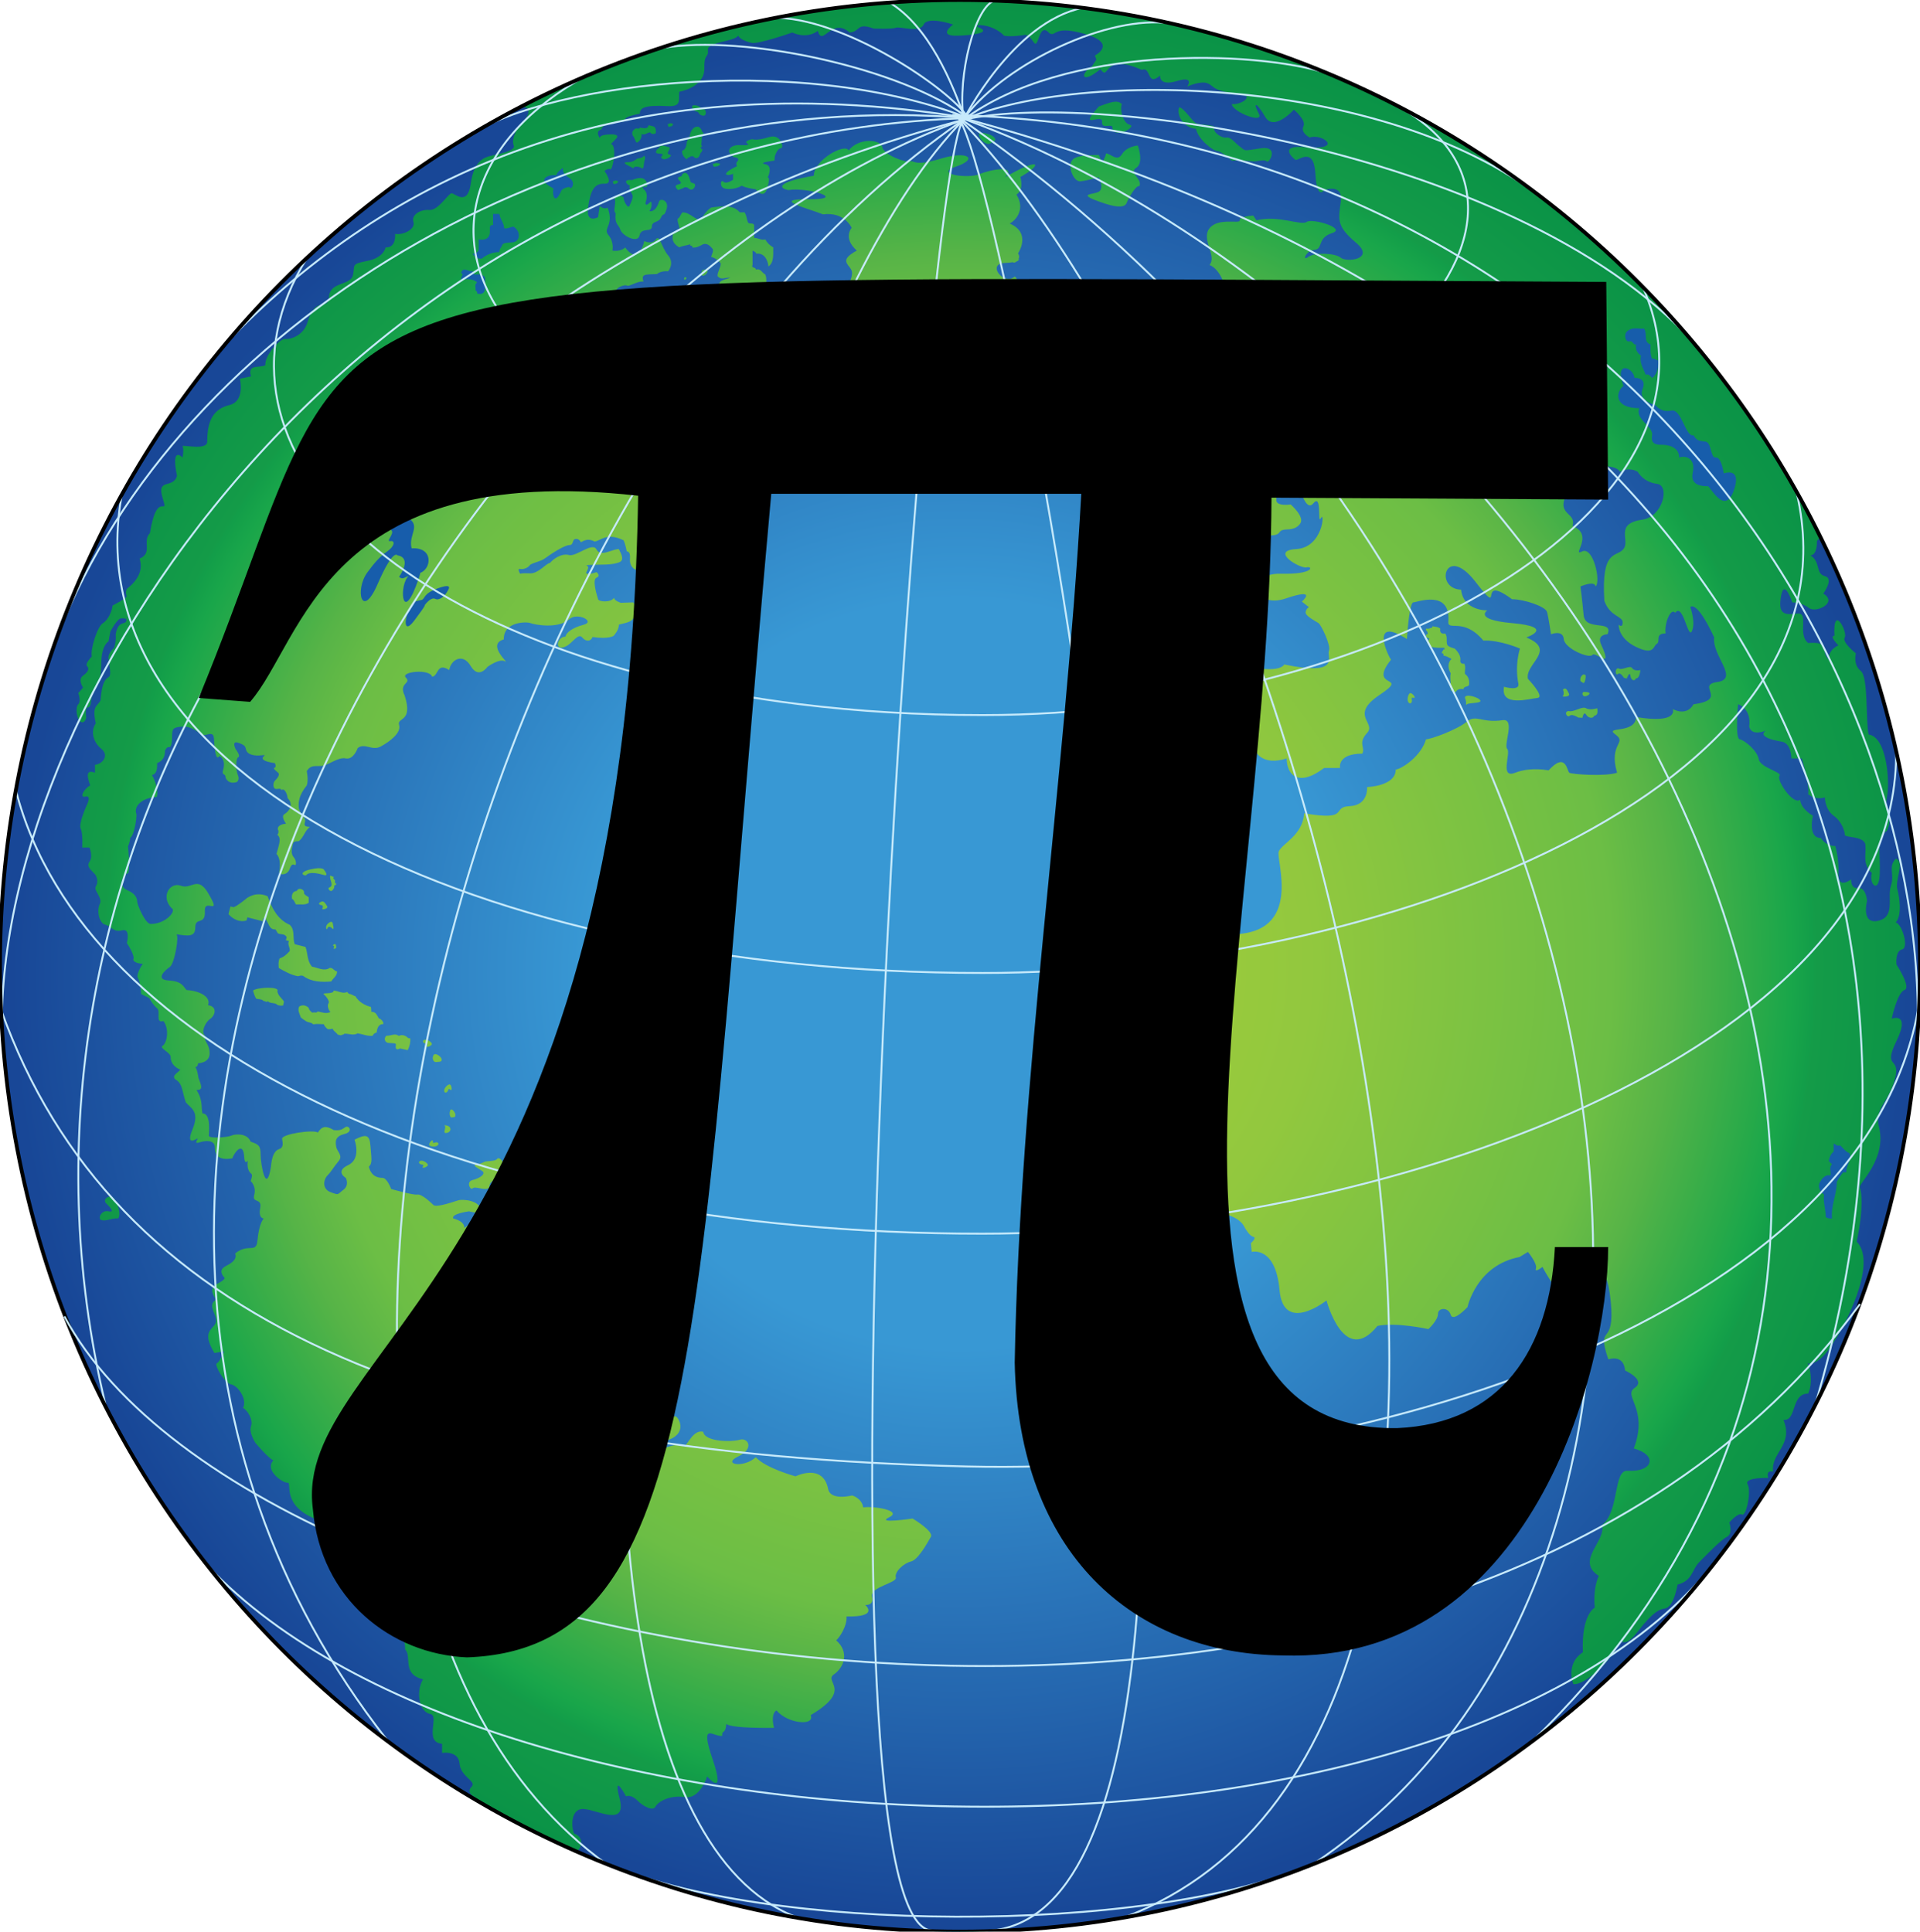<?xml version="1.0" encoding="utf-8"?>
<svg viewBox="-110.685 -135.255 715.561 720" xmlns="http://www.w3.org/2000/svg">
  <radialGradient id="SVGID_3_" gradientUnits="userSpaceOnUse" cy="360.71" cx="358.49" r="358.89" gradientTransform="matrix(1, 0, 0, 1, -111.394, -135.965)">
    <stop stop-color="#A3CD39" offset="0"/>
    <stop stop-color="#9FCC3B" offset="0.172"/>
    <stop stop-color="#92C83E" offset="0.363"/>
    <stop stop-color="#6CBE45" offset="0.676"/>
    <stop stop-color="#57B447" offset="0.74"/>
    <stop stop-color="#19A64A" offset="0.863"/>
    <stop stop-color="#139E49" offset="0.884"/>
    <stop stop-color="#149B48" offset="0.89"/>
    <stop stop-color="#0A9347" offset="1"/>
  </radialGradient>
  <clipPath id="SVGID_2_">
    <path d="M 247.096 584.745 C 444.696 584.745 604.876 423.565 604.876 224.745 C 604.876 25.925 444.686 -135.255 247.096 -135.255 C 49.506 -135.257 -110.684 25.925 -110.684 224.745 C -110.685 423.565 49.506 584.745 247.096 584.745 Z" overflow="visible"/>
  </clipPath>
  <radialGradient id="SVGID_6_" gradientUnits="userSpaceOnUse" cy="363.65" cx="358.49" r="357.42" gradientTransform="matrix(1, 0, 0, 1, -111.394, -135.965)">
    <stop stop-color="#3898D4" offset="0"/>
    <stop stop-color="#3898D4" offset="0.39"/>
    <stop stop-color="#184797" offset="0.989"/>
  </radialGradient>
  <clipPath id="SVGID_5_">
    <path d="M 247.096 584.745 C 196.388 584.745 148.032 574.083 104.286 554.925 C 106.591 553.002 106.591 549.144 103.327 548.254 C 102.141 545.881 101.844 538.462 107.185 539.058 C 112.524 539.65 122.91 545.583 120.24 535.2 C 117.569 524.818 122.613 534.311 122.613 534.311 C 122.613 534.311 124.391 533.421 126.765 535.794 C 129.138 538.168 132.699 539.947 133.591 538.168 C 134.48 536.387 138.93 533.716 144.566 534.608 C 150.205 535.497 152.873 526.892 152.873 526.892 C 152.873 526.892 159.994 535.496 154.953 520.661 C 149.908 505.829 155.246 512.354 158.514 511.763 C 158.216 509.39 159.7 511.465 159.994 507.313 C 161.775 509.092 177.795 508.794 177.795 508.794 C 177.795 508.794 176.315 503.753 178.688 502.269 C 182.84 507.313 193.223 508.203 191.445 504.047 C 207.465 494.553 196.191 491.587 200.049 488.917 C 203.904 486.246 205.983 480.609 200.939 476.159 C 202.127 475.271 205.091 470.818 204.796 467.258 C 217.256 467.556 211.765 462.957 211.765 462.957 C 211.765 462.957 215.179 463.404 214.29 459.844 C 213.397 456.283 223.784 454.799 223.189 452.723 C 222.596 450.645 226.157 447.382 228.825 446.789 C 231.496 446.194 235.056 439.668 236.242 437.59 C 237.43 435.513 229.421 430.767 229.421 430.767 C 229.421 430.767 215.477 432.842 220.667 430.325 C 225.857 427.802 214.881 426.019 211.024 426.615 C 210.432 423.055 206.872 422.162 206.872 422.162 C 206.872 422.162 198.862 424.241 197.971 419.789 C 195.992 409.899 185.809 415.042 185.809 415.042 C 185.809 415.042 174.83 412.077 170.973 407.922 C 166.523 412.077 158.216 410.592 164.448 407.627 C 170.677 404.658 168.009 400.507 165.039 401.396 C 162.075 402.286 151.986 402.286 151.393 398.428 C 147.832 397.539 145.752 402.881 144.272 404.068 C 142.789 401.694 134.183 405.549 130.625 406.735 C 128.548 404.957 124.689 408.517 122.911 407.628 C 121.131 406.735 116.681 409.705 119.943 405.55 C 123.206 401.397 126.766 404.659 128.25 403.77 C 129.735 402.882 130.326 401.695 130.326 401.695 C 130.326 401.695 133.887 403.175 138.634 401.397 C 143.38 399.617 143.678 396.056 141.9 393.388 C 140.118 390.717 137.447 396.056 133.593 396.651 C 133.061 394.261 135.073 394.574 135.669 392.496 C 136.26 390.42 135.073 389.233 132.998 389.53 C 131.513 392.793 127.659 396.651 122.316 396.056 C 122.316 392.792 119.943 395.761 115.791 398.429 C 111.637 401.1 110.747 395.463 113.712 394.574 C 116.681 393.683 123.504 390.123 127.065 389.53 C 130.626 388.935 127.954 386.859 129.438 385.969 C 130.921 385.081 131.513 389.827 131.811 382.112 C 132.109 374.4 125.58 377.663 125.877 373.215 C 126.175 368.762 122.614 365.201 120.832 362.533 C 119.054 359.862 119.352 357.19 119.352 357.19 L 116.383 357.488 C 116.383 357.488 110.747 353.632 107.187 355.412 C 101.551 346.213 95.32 355.412 94.132 351.555 C 92.946 347.699 85.528 350.072 82.265 347.994 C 79.002 345.918 85.528 339.39 80.483 336.424 C 76.934 334.336 76.035 329.599 76.035 329.599 C 76.035 329.599 70.398 333.159 70.101 326.038 C 69.803 318.918 64.762 320.401 62.387 322.477 C 62.387 320.401 60.309 319.513 58.234 318.917 C 57.343 317.138 64.168 316.249 64.168 316.249 C 64.168 316.249 66.838 317.138 68.914 316.543 C 68.323 311.797 61.495 311.797 60.31 312.094 C 59.122 312.392 52.003 315.063 50.816 313.875 C 49.628 312.688 46.366 309.721 44.882 310.019 C 43.402 310.316 35.093 307.942 35.093 307.942 C 35.093 307.942 33.61 303.788 31.827 303.788 C 30.05 303.788 27.676 303.196 26.786 299.636 C 28.266 298.151 27.676 296.37 27.379 291.92 C 27.081 287.471 25.6 287.471 21.443 289.547 C 21.443 289.547 24.116 296.667 19.07 299.04 C 14.026 301.414 18.182 303.788 18.182 303.788 C 18.182 303.788 19.665 306.459 17.291 308.237 C 14.918 310.019 15.807 310.316 12.545 309.13 C 9.278 307.942 9.873 304.383 11.357 302.899 C 12.838 301.415 13.731 299.636 15.508 297.557 C 17.29 295.481 14.917 293.997 14.62 292.217 C 14.322 290.437 14.024 288.36 17.585 287.471 C 21.146 286.581 19.366 284.208 18.181 284.8 C 16.993 285.396 16.696 286.283 13.731 285.987 C 10.762 284.209 9.278 284.504 7.797 286.877 C 6.014 285.689 -5.852 287.472 -5.556 289.25 C -5.258 291.032 -4.963 292.516 -6.742 293.107 C -8.524 293.703 -9.414 296.076 -9.712 299.636 C -11.49 310.611 -13.566 298.448 -13.566 295.183 C -13.566 291.92 -14.162 291.329 -17.279 290.291 C -18.614 286.879 -23.358 287.471 -24.546 288.063 C -25.732 288.658 -32.853 289.249 -32.853 288.063 C -32.853 286.875 -31.963 279.754 -35.226 279.754 C -35.821 277.381 -34.928 275.008 -37.454 271.004 C -34.636 271.152 -35.821 269.074 -36.711 266.554 C -36.711 266.554 -37.157 263.141 -37.899 262.548 C -36.86 262.399 -36.86 261.064 -36.86 261.064 C -36.86 261.064 -32.556 261.064 -32.556 257.358 C -32.556 253.647 -34.929 252.905 -34.189 250.979 C -36.117 249.198 -33.744 245.339 -32.261 244.451 C -30.778 243.561 -29.293 240.001 -33.151 239.406 C -31.964 236.441 -36.117 234.067 -41.161 233.77 C -42.349 232.583 -42.648 230.507 -47.839 230.209 C -53.03 229.911 -49.172 226.351 -47.392 225.165 C -45.612 223.977 -43.773 213.171 -45.019 213.003 C -40.571 213.595 -37.9 214.19 -37.9 210.332 C -37.9 206.474 -34.042 209.736 -34.339 204.398 C -34.637 199.055 -27.626 206.926 -33.151 197.575 C -37.009 191.047 -39.382 196.388 -43.238 194.904 C -47.234 193.369 -50.952 198.761 -46.797 203.212 C -44.722 204.101 -48.754 209.146 -54.513 209.146 C -56.589 209.146 -59.559 201.876 -59.559 200.838 C -59.559 199.8 -60.004 197.869 -63.267 196.538 C -66.53 195.201 -65.493 191.047 -62.82 190.157 C -62.225 187.188 -62.969 180.22 -62.969 180.22 C -62.969 180.22 -61.932 177.695 -62.225 177.103 C -60.596 176.213 -59.706 169.54 -59.852 168.201 C -61.04 164.937 -57.184 161.972 -52.289 161.824 C -51.4 160.046 -53.179 154.704 -53.919 153.96 C -54.663 153.22 -51.843 154.406 -52.141 149.213 C -50.066 148.324 -49.173 146.991 -49.173 144.466 C -47.84 141.946 -47.393 144.466 -46.798 142.092 C -46.207 139.719 -47.097 136.904 -45.612 136.158 C -44.13 135.418 -41.459 135.566 -40.864 135.716 C -36.416 136.753 -36.416 139.425 -33.45 138.532 C -30.482 137.643 -31.077 139.719 -30.779 142.389 C -30.482 145.06 -30.187 148.324 -28.851 146.544 C -28.851 146.544 -26.181 147.732 -27.664 152.18 C -27.961 153.814 -26.477 153.07 -26.623 154.554 C -25.435 157.52 -22.322 156.187 -22.322 156.187 C -22.322 156.187 -21.284 155.298 -22.027 153.666 C -22.767 152.033 -22.917 147.435 -21.875 146.991 C -20.842 146.545 -22.917 143.874 -22.917 143.874 C -22.917 143.874 -24.548 140.611 -21.73 141.649 C -18.911 142.686 -19.357 143.133 -18.911 144.465 C -18.467 145.804 -16.239 146.694 -12.977 146.246 C -9.714 145.804 -17.128 147.879 -8.23 149.212 C -7.042 152.032 -10.432 149.952 -7.042 152.773 C -6.153 153.516 -7.489 155.001 -8.23 155.741 C -8.974 156.485 -8.974 158.263 -8.23 158.707 C -7.49 159.153 -6.004 158.264 -5.707 159.302 C -4.967 158.264 -3.632 160.34 -3.483 162.268 C -0.961 164.793 -3.184 167.312 -4.67 168.202 C -6.154 169.095 -4.074 171.763 -4.074 171.763 C -7.34 172.06 -7.34 173.693 -7.043 174.136 C -6.745 174.582 -6.895 175.475 -7.34 175.917 C -5.56 177.253 -6.895 179.924 -7.635 183.038 C -6.005 184.816 -6.303 188.082 -6.6 189.563 C -6.895 191.047 -3.632 191.196 -2.743 188.673 C -1.854 186.154 -1.11 187.189 -0.667 187.189 C -0.222 187.189 -0.222 185.411 -1.26 184.224 C -2.298 183.037 -2 181.255 -1.702 180.069 C -1.407 178.882 -1.557 178.291 0.671 178.291 C 2.599 176.806 2.748 174.582 4.823 172.949 C 2.152 172.949 2.892 171.914 3.045 170.727 C 3.191 169.54 0.817 167.61 0.671 165.829 C 0.519 164.05 0.519 161.379 3.636 157.521 C 4.376 155.445 3.636 152.181 3.636 152.181 C 5.121 149.808 6.602 150.404 9.124 150.254 C 11.646 150.106 15.206 146.84 18.176 147.435 C 21.141 148.027 22.624 143.578 22.624 143.578 C 25.295 141.502 27.966 144.765 31.228 142.985 C 34.491 141.204 38.941 137.941 38.051 134.972 C 37.162 132.007 43.394 134.083 40.126 123.996 C 37.753 119.25 42.794 119.548 40.573 117.322 C 38.348 115.094 49.62 113.911 50.362 117.025 C 52.885 116.579 51.995 111.534 56.741 114.503 C 57.336 110.646 61.786 107.975 64.755 113.019 C 67.72 118.063 70.982 113.317 70.982 113.317 C 70.982 113.317 75.435 110.05 77.512 111.237 C 79.587 112.425 70.387 105.009 77.065 103.083 C 76.918 96.405 85.521 96.405 87.006 96.997 C 88.489 97.593 97.328 99.307 101.544 95.516 C 104.509 92.845 111.331 96.406 106.882 97.593 C 102.434 98.78 100.357 100.558 100.059 102.041 C 96.796 102.041 95.721 107.922 100.357 105.602 C 102.73 104.415 104.807 100.558 106.291 102.339 C 107.772 104.117 109.554 103.823 110.146 102.191 C 116.229 103.084 118.006 101.745 118.006 101.745 C 118.006 101.745 120.085 99.523 119.937 97.594 C 122.163 96.854 125.871 96.854 126.02 93.293 C 126.168 89.732 125.279 89.286 125.279 89.286 L 120.677 89.434 C 120.677 89.434 118.158 88.69 118.158 87.503 C 117.116 89.434 112.518 89.136 112.223 88.099 C 111.927 87.061 109.85 80.829 111.629 80.089 C 113.41 79.348 111.629 78.01 111.629 78.01 C 111.629 78.01 109.107 78.903 108.068 78.605 C 107.029 78.307 109.551 76.232 108.068 75.636 C 106.584 75.044 115.187 75.49 118.005 74.896 C 120.824 74.304 122.458 74.006 119.936 69.409 C 117.414 69.409 113.113 72.522 111.629 69.557 C 110.145 66.588 104.061 72.373 101.391 71.633 C 98.723 70.889 95.61 72.969 94.27 74.602 C 92.939 74.602 89.969 78.605 86.856 78.456 C 83.743 78.307 83.147 78.604 83.147 78.604 C 83.147 78.604 81.96 76.528 83.147 76.822 C 84.334 77.119 86.116 76.379 86.708 75.49 C 87.302 74.601 90.711 74.154 92.492 72.818 C 94.27 71.483 99.613 67.922 101.544 67.922 C 103.471 67.922 102.136 65.107 104.657 65.697 C 104.657 65.697 105.547 66.141 105.696 66.736 C 105.844 67.327 107.622 64.808 110.885 66.587 C 113.113 66.439 115.337 63.026 121.718 66.142 C 122.458 67.775 122.904 70.296 122.904 70.296 C 122.904 70.296 124.385 69.998 124.092 73.115 C 123.795 76.23 126.76 78.751 129.431 76.23 C 128.687 72.967 129.133 70.887 130.171 70.742 C 131.212 70.594 133.732 70.888 133.732 70.888 C 133.732 70.888 136.552 72.521 144.266 68.812 C 146.342 68.961 147.972 67.328 148.419 64.955 C 148.861 62.582 150.792 64.955 151.98 61.989 C 153.166 59.021 155.688 59.021 156.428 58.726 C 157.168 58.428 157.023 54.425 156.133 53.682 C 155.24 52.942 153.76 52.792 152.72 53.682 C 151.682 54.572 151.235 51.16 147.381 53.087 C 143.523 55.017 143.671 53.682 143.671 53.682 C 143.671 53.682 145.006 52.347 145.599 52.052 L 145.599 50.865 C 145.599 50.865 150.792 50.714 152.575 49.526 C 154.353 48.339 152.721 44.337 146.641 45.374 C 145.599 43.745 149.903 43.745 145.897 40.776 C 145.156 38.551 146.641 38.402 145.006 35.731 L 146.046 35.583 C 146.046 35.583 145.746 32.171 146.488 31.579 C 147.231 30.984 146.64 29.058 146.64 29.058 C 146.64 29.058 148.413 26.538 146.786 23.273 L 147.826 22.383 L 147.529 20.602 C 147.529 20.602 149.156 19.122 150.049 18.526 C 150.942 17.931 150.345 15.557 150.345 15.557 L 148.862 16.153 C 148.862 16.153 146.934 12.001 144.114 16.45 C 144.71 17.484 143.223 18.083 144.114 19.118 C 142.188 19.564 141.596 21.343 141.596 21.343 C 141.596 21.343 140.848 20.903 140.26 21.492 C 139.222 20.304 138.332 20.9 137.44 21.492 C 136.552 22.087 132.247 21.045 132.544 19.416 C 133.434 19.118 133.586 18.672 132.102 17.932 C 130.619 17.192 132.694 13.486 133.139 12.593 C 133.586 11.703 136.845 8.883 136.994 11.406 C 137.146 13.925 139.665 8.586 137.439 7.697 C 136.402 6.063 137.292 2.057 135.959 1.169 C 134.621 0.279 136.547 -1.351 133.434 -2.835 C 130.32 -4.319 130.766 -5.506 130.766 -5.506 C 130.766 -5.506 127.204 -5.205 125.722 -6.098 C 124.24 -6.991 126.909 -7.14 123.497 -7.731 C 120.085 -8.326 119.784 -8.323 118.601 -9.067 C 117.413 -9.81 115.04 -8.769 115.04 -8.769 C 115.04 -8.769 115.632 -7.433 115.04 -6.693 C 114.444 -5.953 116.228 -5.064 116.228 -5.064 C 116.228 -5.064 116.67 -2.985 117.711 -1.947 C 118.748 -0.908 116.078 -2.539 117.115 1.316 C 116.673 3.396 115.485 2.209 114.89 3.396 C 114.299 4.583 113.257 5.915 113.257 5.915 C 113.257 5.915 110.884 7.105 112.07 8.735 C 113.257 10.364 105.69 5.029 107.62 15.557 C 106.434 16.153 105.992 17.931 106.137 18.824 C 103.32 17.636 102.576 19.419 102.576 23.57 C 102.576 27.723 99.76 24.903 97.535 26.238 C 95.456 26.978 92.19 26.39 91.895 26.536 C 92.639 27.574 91.452 28.318 89.522 28.464 C 89.522 28.464 87.003 29.207 86.556 32.47 C 86.556 32.47 83.881 33.363 83.885 34.252 C 83.885 35.141 78.144 35.378 82.995 38.998 C 83.588 39.441 80.92 40.926 80.92 40.926 C 80.92 40.926 80.619 42.857 80.622 43.151 C 80.622 43.449 74.837 43.594 74.688 42.705 C 74.539 41.816 71.425 42.854 74.39 38.848 C 76.619 38.702 77.359 37.814 76.913 33.212 C 76.466 28.613 78.396 34.399 81.068 27.277 C 81.659 25.35 80.471 21.644 81.51 21.198 C 82.551 20.752 81.808 19.417 81.808 19.417 C 83.291 15.112 76.172 17.783 78.098 10.663 C 80.026 3.543 78.838 7.403 76.465 6.064 C 75.576 5.175 76.172 3.397 76.172 3.397 C 76.172 3.397 70.089 4.729 73.499 -1.056 C 76.912 -6.841 72.016 -3.578 76.617 -7.139 L 76.319 -8.768 C 76.319 -8.768 78.247 -6.394 80.177 -15.148 C 82.252 -15.148 85.813 -17.819 85.958 -18.709 C 86.11 -19.598 90.856 -18.561 93.23 -21.082 C 95.604 -23.604 97.084 -19.304 104.651 -25.383 C 104.206 -23.605 109.693 -25.383 109.693 -25.383 C 109.693 -25.383 110.436 -24.494 108.658 -23.456 C 110.436 -23.158 112.512 -23.308 112.869 -22.23 C 112.876 -22.232 112.411 -24.223 114.439 -25.237 C 115.778 -24.196 118.743 -26.868 119.338 -27.61 C 119.93 -28.351 122.155 -29.241 123.043 -28.798 C 123.933 -28.352 127.198 -30.725 129.126 -30.278 C 128.236 -33.098 129.424 -32.949 134.17 -33.098 C 135.655 -34.434 138.325 -34.136 138.325 -34.136 C 138.325 -34.136 140.844 -37.104 138.325 -40.07 C 135.8 -43.038 135.209 -48.08 133.724 -46.004 C 132.239 -43.928 129.423 -45.412 129.423 -45.412 C 129.423 -45.412 127.492 -35.918 122.302 -43.038 C 120.524 -41.258 117.556 -41.851 117.556 -41.851 C 117.556 -41.851 118.296 -44.965 116.072 -47.633 C 113.846 -50.304 118.297 -51.047 115.777 -57.87 C 114.438 -56.981 112.808 -58.465 112.808 -58.465 L 112.216 -54.311 C 112.216 -54.311 107.614 -51.639 108.504 -58.02 C 109.397 -64.4 110.878 -66.919 114.59 -66.773 C 118.296 -66.622 114.59 -71.52 114.59 -71.52 C 114.59 -71.52 115.921 -72.708 116.963 -72.112 C 117.998 -73.448 119.185 -81.16 116.963 -81.606 C 117.556 -82.049 118.594 -83.236 118.594 -83.236 C 118.594 -83.236 121.264 -85.315 116.666 -85.166 C 112.064 -85.018 112.957 -83.683 112.957 -83.683 C 112.957 -83.683 110.878 -86.354 113.403 -86.949 C 113.845 -88.137 114.735 -89.323 120.077 -89.765 C 125.415 -90.211 118.15 -90.952 127.79 -92.882 C 127.79 -94.958 129.268 -96.157 138.027 -95.699 C 143.663 -95.401 142.03 -98.072 142.477 -101.037 C 145.59 -101.633 151.971 -104.006 151.822 -109.791 C 151.674 -115.575 153.455 -113.5 153.157 -116.617 C 152.859 -119.73 162.651 -119.582 164.433 -121.956 C 165.468 -120.025 169.474 -119.284 169.474 -119.284 C 171.847 -118.693 184.607 -123.142 184.607 -123.142 C 184.607 -123.142 189.649 -120.471 194.101 -123.737 C 195.88 -117.506 199.142 -129.076 205.968 -123.142 C 210.12 -123.439 208.342 -126.999 214.866 -124.626 C 214.866 -124.626 221.69 -124.328 223.175 -124.923 C 224.658 -125.515 232.076 -122.844 233.558 -126.11 C 235.042 -129.374 244.537 -126.11 244.537 -126.11 C 244.537 -126.11 238.306 -121.658 246.319 -121.956 L 247.796 -122.022 C 254.752 -122.405 257.66 -123.532 254.328 -124.923 C 250.767 -126.404 259.075 -126.701 263.525 -121.955 C 266.195 -121.362 271.241 -122.253 271.241 -122.253 C 271.241 -122.253 272.563 -122.625 274.504 -119.581 C 276.579 -116.318 276.282 -127.591 280.438 -122.844 C 283.109 -121.363 281.624 -126.11 293.789 -122.55 C 305.951 -118.989 297.35 -114.537 297.35 -114.537 L 297.942 -113.056 L 296.164 -110.385 C 291.712 -107.713 292.307 -103.562 299.428 -109.495 C 302.987 -104.451 299.724 -116.021 314.855 -109.198 C 318.415 -110.682 316.633 -102.67 321.679 -107.122 C 321.679 -107.122 321.086 -102.967 327.908 -105.043 C 334.731 -107.122 331.765 -102.967 331.765 -102.967 C 331.765 -102.967 336.808 -105.34 339.479 -104.154 C 342.149 -102.967 340.748 -101.398 351.941 -100.003 C 356.687 -99.407 351.941 -96.145 348.38 -96.442 C 348.675 -93.473 360.599 -88.876 358.466 -92.881 C 356.092 -97.331 357.576 -97.331 360.839 -91.694 C 364.103 -86.054 371.521 -94.362 371.521 -94.362 C 371.521 -94.362 376.267 -90.508 375.081 -88.134 C 373.893 -85.76 377.455 -83.978 377.455 -83.978 C 381.904 -85.76 390.791 -79.082 375.676 -80.418 C 365.587 -81.308 371.223 -76.266 372.115 -75.671 C 373.005 -75.079 378.938 -81.013 379.531 -70.626 C 380.126 -60.243 382.797 -64.398 382.797 -64.398 C 382.797 -64.398 389.917 -67.065 389.025 -60.243 C 388.135 -53.42 387.248 -51.046 394.665 -44.815 C 402.079 -38.584 391.104 -37.397 389.025 -39.179 C 386.949 -40.957 379.237 -41.255 376.864 -39.476 C 374.489 -37.695 375.971 -41.849 379.237 -42.143 C 382.5 -42.441 380.127 -46.596 385.762 -48.375 C 391.399 -50.156 378.344 -54.011 376.268 -52.529 C 374.193 -51.045 365.587 -55.197 357.578 -53.122 L 356.39 -54.903 C 356.39 -54.903 351.049 -54.605 351.347 -53.122 C 351.644 -51.637 343.337 -54.309 340.075 -50.156 C 336.809 -46.001 343.039 -39.769 340.075 -36.507 C 344.523 -34.729 346.897 -27.013 346.009 -23.453 C 345.116 -19.892 352.236 -20.487 352.236 -20.487 C 352.236 -20.487 355.797 -19.3 351.943 -13.367 C 355.797 -11.883 354.316 -4.465 353.131 -2.091 C 351.943 0.282 356.69 3.545 355.504 6.807 C 354.316 10.073 361.438 10.073 361.438 10.073 C 361.438 10.073 364.403 17.785 366.776 19.861 C 369.15 21.94 374.815 16.845 373.896 8.589 C 373.6 5.918 378.346 9.479 378.346 9.479 C 378.346 9.479 383.986 14.226 383.391 16.897 C 382.799 19.568 381.612 22.831 378.052 20.458 C 376.568 26.095 377.457 33.809 383.986 32.325 C 383.687 29.062 386.654 29.654 386.654 29.654 C 386.654 29.654 381.005 24.758 392.294 27.578 C 398.228 29.062 394.667 22.236 397.93 16.303 C 401.193 10.368 403.566 8.59 396.148 8.887 C 388.734 9.182 386.983 3.45 386.361 1.47 C 384.578 -4.167 385.336 5.717 377.16 -6.54 C 374.196 -10.993 379.062 -8.885 373.306 -13.366 C 370.635 -15.442 376.271 -22.265 376.271 -22.265 C 376.271 -22.265 373.306 -27.011 367.963 -24.638 C 362.624 -22.265 366.776 -29.683 367.963 -29.385 C 369.151 -29.087 373.306 -27.901 375.381 -29.385 C 377.458 -30.869 379.831 -26.714 379.831 -26.714 C 379.831 -26.714 378.119 -10.346 386.654 -12.179 C 390.808 -13.069 390.51 -2.685 397.04 -10.695 L 400.005 -10.695 C 400.005 -10.695 401.193 -15.144 403.269 -14.256 C 405.348 -13.366 405.051 -20.486 404.162 -22.266 C 403.269 -24.047 414.381 -22.073 410.096 -9.211 C 408.315 -3.872 401.788 -4.464 401.788 -4.464 L 405.349 1.766 C 408.611 11.26 413.656 12.447 411.873 23.422 C 411.462 25.944 405.643 26.688 405.643 26.688 C 405.643 26.688 405.052 33.511 396.744 33.214 C 388.436 32.917 391.7 35.289 390.513 35.587 C 389.327 35.884 390.811 42.116 388.14 42.409 C 385.47 42.707 385.47 53.388 377.756 44.783 C 370.042 36.181 375.086 56.948 378.646 52.498 C 382.207 48.05 380.131 60.806 381.615 57.838 C 383.095 54.872 382.505 68.816 372.416 69.411 C 362.331 70.002 373.899 76.825 376.273 76.234 C 378.646 75.638 379.242 78.905 366.482 78.607 C 353.725 78.309 356.395 91.959 368.56 87.803 C 380.722 83.651 374.494 88.99 374.494 88.99 L 377.162 91.066 C 377.162 91.066 376.121 91.515 375.9 92.923 C 375.681 94.331 379.834 96.407 380.722 96.999 C 381.615 97.595 385.47 105.306 384.579 107.386 C 383.689 109.462 389.327 116.88 367.965 112.427 C 365.592 115.988 353.427 113.022 353.427 113.022 C 353.427 113.022 357.263 117.646 347.198 118.361 C 343.043 118.659 352.835 120.143 353.724 126.965 C 354.614 133.788 357.581 134.975 357.581 134.975 L 357.284 144.767 C 357.284 144.767 359.657 150.404 368.853 147.438 C 368.853 153.372 373.008 158.416 382.8 150.999 L 388.734 150.999 C 388.734 150.999 387.546 145.656 397.041 145.656 C 398.229 143.283 395.26 141.802 398.819 137.944 C 402.381 134.087 391.997 131.416 403.566 123.703 C 415.136 115.988 398.819 121.922 407.721 110.649 C 405.642 107.386 400.601 94.626 413.655 102.933 C 413.95 98.186 414.843 89.287 416.029 89.287 C 417.215 89.287 430.017 84.249 429.083 96.407 C 428.786 100.264 434.72 94.625 442.138 103.528 C 448.367 103.23 455.784 106.493 455.784 106.493 C 455.784 106.493 453.764 112.417 455.193 119.547 C 455.784 122.516 449.85 120.734 449.85 120.734 C 448.367 128.45 459.344 125.187 462.312 124.889 C 465.278 124.592 458.753 117.769 458.753 117.769 C 457.565 112.132 469.728 107.088 458.157 102.341 C 458.157 102.341 469.432 98.484 452.819 96.999 C 438.327 95.708 443.618 92.252 443.618 92.252 C 443.618 92.252 434.72 92.549 433.831 84.54 C 423.74 84.242 427.897 67.037 439.17 81.571 C 450.444 96.109 439.17 78.011 452.819 88.1 C 457.267 88.1 465.277 90.771 465.872 92.846 C 466.464 94.922 467.354 101.155 467.354 101.155 C 467.354 101.155 471.805 99.372 472.1 102.932 C 472.397 106.493 481.594 110.35 482.78 108.866 C 483.968 107.386 490.687 115.069 486.048 105.012 C 484.265 101.156 488.421 101.156 488.421 101.156 C 490.794 95.518 480.114 100.265 479.519 94.035 C 478.927 87.804 478.331 83.353 478.331 83.353 C 478.331 83.353 483.674 80.98 483.968 83.353 C 486.048 81.572 483.079 68.223 478.927 70.299 C 474.772 72.375 483.674 64.068 475.366 60.805 C 476.846 56.058 470.322 56.651 472.397 50.717 C 467.65 48.938 469.134 44.488 471.805 44.488 C 470.619 41.817 475.366 40.63 475.366 40.63 C 475.366 40.63 476.256 35.288 480.114 37.069 C 478.926 32.915 478.629 25.202 480.705 25.795 C 482.78 26.39 483.079 28.168 483.079 28.168 C 483.079 28.168 486.043 30.842 482.93 34.846 C 479.817 38.849 485.452 38.555 485.452 38.555 C 485.452 38.555 491.386 37.96 493.167 40.63 C 496.728 38.555 499.692 40.63 499.692 40.63 C 499.692 40.63 501.768 44.488 506.813 45.08 C 511.858 45.675 508.965 57.391 501.474 58.431 C 490.793 59.916 497.022 66.145 494.354 69.41 C 491.683 72.673 486.047 69.112 487.233 88.691 C 489.31 94.625 494.056 94.331 494.056 96.705 C 494.056 99.078 492.572 97.595 492.572 97.595 C 492.572 97.595 492.275 102.639 499.1 105.902 C 505.925 109.165 505.329 105.604 506.813 104.715 C 508.296 103.825 505.923 100.858 510.076 100.858 C 509.484 97.595 511.858 91.066 513.637 93.145 C 516.606 89.288 518.383 103.231 519.868 99.968 C 521.351 96.705 519.275 91.066 519.275 91.066 C 519.275 91.066 521.351 87.803 528.174 102.341 C 527.284 109.164 537.668 117.769 529.362 118.955 C 521.055 120.143 533.81 125.481 520.463 127.263 C 517.792 132.01 512.747 129.041 512.747 129.041 C 512.747 129.041 515.12 134.681 499.101 132.01 C 498.805 138.535 486.938 135.273 491.386 138.535 C 495.835 141.802 488.715 141.802 491.982 152.776 C 487.529 154.26 475.069 153.371 474.179 152.776 C 473.288 152.183 472.993 144.766 466.464 151.886 C 461.126 150.997 456.838 151.642 454.005 152.776 C 448.071 155.149 452.521 145.361 451.037 143.877 C 449.552 142.393 454.248 132.431 449.257 133.196 C 441.543 134.383 439.467 130.822 435.906 133.788 C 432.346 136.756 422.554 140.316 420.776 140.316 C 418.994 146.547 411.873 151.295 409.5 151.588 C 409.5 157.819 398.819 158.117 398.819 158.117 C 398.819 158.117 399.414 164.939 392.295 165.237 C 385.174 165.535 392.886 170.873 375.382 167.908 C 374.787 176.216 367.075 179.18 365.888 182.149 C 364.702 185.115 375.386 213.004 348.087 213.004 C 346.604 213.004 350.46 215.377 350.46 215.377 C 350.46 215.377 351.351 219.231 348.385 221.606 C 345.417 223.979 347.79 232.881 342.154 236.739 C 336.518 240.594 331.175 267.888 343.342 274.715 C 345.715 270.857 349.276 279.756 343.342 285.397 C 338.594 284.209 337.408 287.77 337.408 291.033 C 337.408 294.296 331.473 297.264 331.473 297.264 C 336.22 300.824 329.356 302.182 336.22 306.757 C 338.891 308.535 328.211 316.251 339.781 316.545 C 351.351 316.844 353.134 322.185 353.134 322.185 C 353.134 322.185 354.911 325.449 356.395 325.746 C 357.88 326.04 355.507 328.119 355.507 328.119 L 355.8 331.383 C 355.8 331.383 364.703 329.009 366.187 345.623 C 367.669 362.237 383.69 349.48 383.69 349.48 C 383.69 349.48 390.216 374.402 402.678 358.974 C 409.501 357.49 421.666 360.162 421.666 360.162 C 421.666 360.162 425.227 356.894 425.227 354.521 C 425.227 352.148 429.084 351.853 429.974 354.819 C 430.863 357.787 436.24 351.949 436.24 351.949 C 436.24 351.949 439.501 336.367 455.652 333.281 L 458.755 331.383 C 458.755 331.383 462.362 335.765 461.745 337.579 C 461.128 339.391 464.175 336.984 464.175 336.984 C 464.175 336.984 469.036 346.261 470.274 344.755 C 471.51 343.25 476.199 333.544 477.562 341.81 C 479.224 342.063 481.597 344.437 481.894 345.92 C 482.192 347.401 484.267 345.623 484.267 345.623 C 482.49 340.876 487.828 331.974 489.61 349.775 C 491.388 367.576 483.97 357.49 488.717 371.434 C 494.948 369.654 494.948 375.589 494.948 375.589 C 494.948 375.589 502.958 379.15 498.508 382.113 C 494.059 385.083 503.851 389.829 498.211 404.661 C 507.113 407.035 505.633 413.516 495.837 412.97 C 490.498 412.672 492.873 428.398 486.344 433.144 C 488.125 439.078 476.258 446.496 485.157 452.132 C 482.782 457.473 483.676 463.999 483.676 463.999 C 483.676 463.999 478.631 466.372 479.224 480.613 C 473.29 484.471 475.071 490.996 475.663 492.48 C 480.116 493.076 489.903 483.284 491.983 478.537 C 494.058 473.79 493.76 480.613 499.694 472.9 C 505.628 465.186 508.003 464.593 509.784 464.296 C 511.561 463.999 513.344 461.626 514.531 455.395 C 520.168 453.915 519.87 449.759 522.541 447.087 C 525.211 444.42 530.55 438.779 532.925 437.594 C 535.298 436.406 533.813 432.254 533.813 432.254 C 533.813 432.254 537.079 428.398 538.561 429.286 C 540.044 430.178 542.122 420.684 540.639 418.014 C 539.156 415.343 548.351 415.641 548.351 415.641 C 548.351 415.641 547.165 412.672 550.133 413.268 C 549.24 406.147 557.846 403.476 553.988 393.982 C 559.032 394.576 556.659 384.191 563.187 384.191 C 564.965 380.63 564.077 374.104 562.889 372.918 C 567.637 373.808 571.788 366.389 573.571 363.721 C 575.349 361.051 589.59 336.129 581.283 327.525 C 583.953 315.066 583.063 308.835 582.469 307.35 C 581.878 305.867 592.61 296.884 589.59 284.802 C 587.812 277.682 593.151 275.904 595.524 267 C 597.898 258.101 590.778 263.738 596.119 252.76 C 601.458 241.782 594.338 244.453 594.338 244.453 C 594.338 244.453 596.417 234.661 599.085 233.772 C 601.757 232.882 596.119 224.278 596.119 224.278 C 596.119 224.278 595.524 219.233 598.195 218.642 C 600.867 218.046 598.195 209.148 595.823 208.552 C 598.195 206.179 597.306 199.356 596.417 196.093 C 595.524 192.83 599.382 185.71 595.823 184.818 C 592.856 188.084 595.524 190.458 594.044 194.907 C 592.561 199.356 595.823 206.477 589.297 207.962 C 582.769 209.445 585.142 200.544 585.142 200.544 C 585.142 200.544 584.845 195.499 581.879 195.796 C 578.911 196.094 579.208 192.534 579.208 192.534 C 579.208 192.534 574.163 196.391 574.461 190.458 C 574.758 184.524 573.273 180.071 573.273 180.071 C 573.273 180.071 570.011 180.368 567.934 177.106 C 562.89 177.106 564.966 168.798 564.966 168.798 C 564.966 168.798 560.517 166.425 560.22 162.864 C 557.547 164.939 551.321 155.446 552.508 153.962 C 553.694 152.481 545.387 150.997 544.792 147.734 C 544.199 144.467 539.453 140.613 537.671 140.315 C 535.893 140.018 537.078 127.261 537.078 127.261 C 537.078 127.261 542.121 128.745 541.231 135.568 C 542.121 139.426 547.461 137.052 547.461 137.052 C 547.461 137.052 543.136 139.496 553.395 141.204 C 556.956 141.8 556.956 147.435 556.956 147.435 L 560.814 147.435 C 560.814 147.435 563.779 156.929 563.187 160.787 C 566.153 163.161 569.416 161.974 569.416 161.974 C 569.416 161.974 569.416 166.424 572.682 168.797 C 575.945 171.17 576.834 174.731 576.834 175.917 C 576.834 177.105 584.251 176.215 584.549 179.775 C 584.844 183.335 583.362 186.895 586.922 190.158 C 585.736 194.31 589.59 198.168 589.887 190.456 C 590.185 182.74 588.404 176.806 592.56 174.433 C 595.23 168.797 591.372 167.611 592.56 161.974 C 593.746 156.335 592.56 139.426 585.737 138.534 C 584.549 133.492 585.737 117.172 582.768 114.799 C 579.803 112.426 580.989 108.274 580.989 108.274 C 580.989 108.274 575.647 104.119 576.835 102.34 C 578.022 100.559 572.385 89.286 572.978 101.745 C 570.902 101.745 574.461 105.305 574.461 105.305 C 574.461 105.305 570.603 106.79 570.901 110.648 C 567.339 107.385 572.088 103.825 563.188 104.417 C 559.033 101.155 563.78 92.847 559.033 93.438 C 554.287 94.034 551.913 93.736 553.099 86.913 C 554.287 80.091 557.254 89.287 557.254 89.287 C 557.254 89.287 560.815 89.287 563.483 91.363 C 566.154 93.438 574.461 89.287 568.824 86.024 C 568.824 86.024 572.977 80.384 569.417 79.495 C 565.856 78.606 567.935 74.156 564.078 71.783 C 566.749 71.485 566.451 66.441 566.451 66.441 L 567.758 64.9 C 591.517 113.06 604.88 167.34 604.88 224.75 C 604.87 423.5 444.68 584.68 247.09 584.68 L 247.096 584.745 Z M 288.306 -30.285 C 288.455 -29.396 286.971 -29.248 285.933 -28.805 C 284.895 -28.359 284.304 -25.539 286.971 -25.244 C 288.01 -23.905 291.985 -24.323 291.985 -24.323 C 291.985 -24.323 292.612 -25.984 290.681 -25.984 C 290.828 -26.43 289.345 -27.022 289.136 -27.349 C 288.916 -27.679 289.486 -29.399 288.296 -30.289 L 288.306 -30.285 Z M 294.006 -29.895 C 295.281 -29.835 289.196 -28.826 294.541 -28.294 C 295.132 -27.461 297.417 -27.433 298.279 -28.116 C 299.139 -28.8 298.395 -30.876 297.36 -30.429 C 296.319 -29.986 294.895 -30.963 294.895 -30.963 L 293.995 -29.903 L 294.006 -29.895 Z M 295.426 -24.505 C 293.943 -24.062 293.547 -23.704 294.043 -22.694 C 294.537 -21.687 296.033 -23.169 297.363 -21.982 C 298.683 -20.792 298.683 -24.502 295.423 -24.502 L 295.426 -24.505 Z M 307.836 17.975 C 306.058 18.962 308.625 20.341 309.811 19.554 C 311.001 18.774 310.011 17.974 307.841 17.974 L 307.836 17.975 Z M 333.406 14.965 C 331.775 15.854 334.593 16.742 335.336 16.742 C 336.076 16.742 335.929 14.815 335.929 14.815 C 335.929 14.815 334.589 15.405 333.409 14.965 L 333.406 14.965 Z M 332.666 23.715 C 331.331 24.458 333.258 25.496 334.151 24.902 C 335.041 24.302 334.301 23.712 332.671 23.712 L 332.666 23.715 Z M 266.656 -37.528 C 267.074 -37.351 267.46 -37.322 267.697 -37.494 C 268.236 -37.889 269.325 -38.1 268.946 -38.808 C 269.494 -39.768 268.719 -40.816 268.719 -40.816 C 268.719 -40.816 273.912 -48.383 265.604 -51.943 C 267.977 -53.131 271.538 -57.286 268.126 -62.772 C 268.126 -62.772 270.946 -63.811 269.611 -69.298 C 278.36 -74.194 276.88 -76.864 263.825 -69.152 C 268.571 -73.898 258.482 -72.117 254.331 -70.339 C 250.176 -68.558 237.121 -70.339 245.578 -73.155 C 254.031 -75.971 250.176 -79.237 239.941 -76.121 C 229.703 -73.007 230.002 -75.678 228.519 -75.086 C 227.036 -74.491 218.728 -77.459 218.133 -80.425 C 217.542 -83.393 209.234 -83.985 205.599 -79.162 C 204.335 -82.055 192.62 -75.678 192.62 -69.744 C 178.378 -67.37 179.565 -64.997 183.126 -64.405 C 190.245 -65.592 205.673 -60.844 190.688 -60.991 C 175.705 -61.138 191.432 -57.285 196.031 -55.353 C 204.186 -56.392 206.712 -50.309 206.712 -50.309 C 206.712 -50.309 203.3 -46.603 208.639 -41.856 C 200.927 -37.702 206.861 -36.514 206.861 -33.548 C 206.861 -30.58 203.893 -25.833 202.557 -25.089 C 202.411 -24.647 200.037 -24.349 201.817 -25.833 C 203.598 -26.428 200.629 -30.878 198.405 -30.432 C 190.858 -28.915 196.179 -20.494 201.073 -20.048 C 205.969 -19.602 203.893 -13.374 199.74 -15.747 C 195.586 -18.121 190.246 -12.187 194.25 -8.772 C 189.354 -10.108 190.246 -0.911 193.659 3.393 C 189.946 9.475 193.212 18.077 197.96 18.668 C 202.706 19.263 202.706 19.855 205.229 26.532 C 207.748 33.21 216.356 26.384 215.761 19.854 C 215.168 13.329 221.991 9.471 221.103 10.36 C 221.103 10.36 227.037 7.987 223.477 7.395 C 219.916 6.8 223.477 0.867 223.477 0.867 L 230.002 1.462 C 237.121 6.801 239.347 -4.621 239.347 -4.621 C 239.347 -4.621 248.398 -5.067 248.543 -10.257 C 248.691 -15.447 257.892 -11.592 262.192 -15.301 C 266.493 -19.007 271.537 -28.207 267.531 -32.21 C 263.525 -28.501 256.704 -37.108 263.97 -37.254 C 265.08 -37.274 265.96 -37.373 266.65 -37.523 L 266.656 -37.528 Z M 331.716 19.615 C 332.056 20.417 331.943 21.444 331.601 21.561 C 331.256 21.675 333.999 21.903 333.43 20.76 C 332.86 19.61 332.51 18.93 331.71 19.61 L 331.716 19.615 Z M 254.316 -84.425 C 254.98 -82.524 257.433 -81.106 258.338 -81.764 C 259.242 -82.419 261.23 -82.723 259.646 -84.23 C 258.256 -85.552 253.126 -86.653 254.316 -84.425 Z M 350.016 -0.028 C 350.461 1.013 350.314 2.345 349.867 2.494 C 349.422 2.642 352.982 2.939 352.24 1.456 C 351.5 -0.024 351.06 -0.914 350.02 -0.024 L 350.016 -0.028 Z M 376.106 37.362 C 376.767 39.26 379.219 40.679 380.127 40.02 C 381.032 39.366 383.017 39.065 381.431 37.558 C 380.051 36.238 374.921 35.138 376.111 37.358 L 376.106 37.362 Z M 365.186 32.472 C 365.037 32.609 364.857 32.716 364.771 32.911 C 364.967 33.491 365.011 34.193 365.482 34.655 C 365.263 34.839 364.987 34.956 364.892 35.253 C 364.831 35.525 364.712 35.884 365.014 36.083 C 365.604 35.959 366.259 35.726 366.829 36.004 C 367.253 35.573 368 35.566 368 35.566 C 368.842 35.08 368.775 34.066 368.438 33.285 L 368.725 32.772 C 368.393 31.573 367.854 30.361 367.585 29.101 L 367.117 28.585 C 366.981 28.597 366.843 28.619 366.763 28.467 C 366.378 28.974 365.814 28.698 365.449 28.407 C 365.093 28.48 364.716 28.632 364.53 28.99 C 364.968 29.496 365.28 29.91 365.02 30.38 C 364.759 30.847 364.967 31.42 365.177 31.676 C 365.367 31.946 364.357 32.076 365.177 32.476 L 365.186 32.472 Z M 340.076 28.452 C 340.076 28.452 335.623 30.973 336.515 31.42 C 337.405 31.866 341.261 33.053 337.549 33.646 C 333.843 34.241 338.736 36.167 339.778 36.167 C 340.816 36.167 342.002 38.243 342.151 39.43 C 339.629 41.361 346.452 42.249 346.302 42.693 C 346.155 43.139 345.116 46.55 345.116 46.55 C 345.116 46.55 346.302 45.955 346.897 47.143 C 347.489 48.33 347.194 48.924 347.194 48.924 C 347.194 48.924 350.16 47.143 349.862 47.44 C 349.567 47.738 349.122 49.073 349.271 50.111 C 350.309 49.963 350.457 51.595 349.567 53.82 C 346.897 56.342 348.381 57.083 349.567 57.083 C 349.417 58.567 348.527 62.426 351.347 60.94 C 354.162 59.457 355.35 60.792 352.682 63.314 C 350.011 65.836 353.72 65.39 354.162 66.874 C 353.422 69.691 358.467 68.951 359.062 67.024 C 360.988 69.545 360.988 64.352 362.026 64.352 C 363.064 64.352 365.289 64.352 366.031 63.314 C 366.773 62.276 367.369 62.276 368.259 62.127 C 369.148 61.978 372.115 62.425 373.894 59.902 C 375.676 57.38 370.334 52.781 370.334 52.781 C 370.334 52.781 364.549 53.671 364.996 50.854 C 365.438 48.035 360.393 48.48 360.096 47.587 C 359.803 46.698 358.021 43.436 355.204 43.286 C 353.867 40.913 351.049 43.286 351.347 39.28 C 351.644 35.273 350.901 35.128 350.159 34.979 C 349.416 34.831 347.933 33.941 347.488 32.011 C 348.971 28.599 346.008 28.599 345.71 28.747 C 345.413 28.895 344.966 35.272 343.633 28.895 C 342.313 22.535 340.243 27.875 340.093 28.465 L 340.076 28.452 Z M 492.466 113.832 C 490.958 113.838 491.388 116.883 492.299 115.997 C 493.205 115.11 494.467 117.345 494.467 117.345 L 495.599 117.709 C 495.599 117.709 496.679 114.657 496.952 116.658 C 497.227 118.651 498.739 118.642 498.99 117.6 C 500.458 117.768 500.657 114.508 500.657 114.508 C 500.657 114.508 498.433 115.078 497.588 113.771 C 496.738 112.481 493.728 114.881 492.468 113.841 L 492.466 113.832 Z M 473.886 129.772 C 471.954 130.069 473.439 132.443 474.328 131.553 C 475.217 130.661 477.517 132.218 477.517 132.218 L 479.075 132.294 C 479.075 132.294 479.521 129.622 480.486 131.183 C 481.449 132.74 483.378 132.443 483.378 131.553 C 485.306 131.402 484.566 128.734 484.566 128.734 C 484.566 128.734 481.895 129.623 480.412 128.734 C 478.922 127.844 475.802 130.374 473.882 129.774 L 473.886 129.772 Z M 479.666 122.652 C 478.727 122.652 478.926 124.434 480.113 124.282 C 481.303 124.142 483.223 122.652 479.663 122.652 L 479.666 122.652 Z M 471.806 121.762 C 472.25 122.8 472.101 124.135 471.656 124.281 C 471.213 124.433 474.772 124.727 474.029 123.246 C 473.289 121.756 472.849 120.866 471.809 121.756 L 471.806 121.762 Z M 435.446 125.332 C 435.917 126.687 435.592 127.409 435.694 127.476 C 435.735 127.503 435.846 127.423 436.107 127.235 C 437.012 126.58 442.358 127.036 440.772 125.529 C 439.392 124.219 434.262 123.109 435.452 125.339 L 435.446 125.332 Z M 414.846 126.952 C 416.374 126.418 414.656 124.443 415.994 124.832 C 417.332 125.225 415.973 123.294 415.045 123.103 C 414.115 122.913 413.145 126.523 414.845 126.953 L 414.846 126.952 Z M 292.906 308.232 C 291.274 308.529 292.613 313.276 294.688 312.089 C 296.763 310.901 295.428 308.678 297.208 308.678 C 298.989 308.678 301.214 307.639 298.249 307.044 C 295.279 306.444 293.059 309.564 292.909 308.224 L 292.906 308.232 Z M 287.566 292.062 C 285.933 291.172 286.083 294.141 285.193 295.77 C 282.373 297.701 284.748 300.963 284.895 299.331 C 285.044 297.701 287.418 297.106 287.269 295.474 C 293.059 289.694 287.869 291.614 287.569 292.064 L 287.566 292.062 Z M 301.946 299.772 C 302.765 300.962 304.085 301.542 305.633 300.732 C 306.145 299 306.145 297.307 305.421 296.174 C 304.366 295.674 303.208 296.633 302.034 296.763 L 301.383 299.199 L 301.943 299.769 L 301.946 299.772 Z M 320.206 186.622 C 322.349 186.135 321.46 191.825 323.873 189.546 C 326.283 187.276 323.843 184.146 320.203 186.626 L 320.206 186.622 Z M 312.606 175.292 C 313.08 177.217 314.815 178.646 315.455 177.982 C 316.094 177.32 317.5 177.016 316.379 175.491 C 315.399 174.151 311.769 173.041 312.609 175.291 L 312.606 175.292 Z M 319.336 166.442 C 321.523 165.676 319.065 162.853 320.98 163.414 C 322.89 163.972 320.947 161.211 319.624 160.939 C 318.304 160.669 316.914 165.829 319.344 166.449 L 319.336 166.442 Z M 327.656 178.312 C 327.819 180.378 329.892 181.561 330.964 180.64 C 332.032 179.723 334.083 179.017 332.901 177.575 C 331.851 176.305 327.041 175.975 327.651 178.315 L 327.656 178.312 Z M 66.516 298.922 C 65.464 299.264 67.566 300.217 69.051 301.258 C 70.531 302.293 68.156 303.926 65.511 304.58 C 62.863 305.236 64.598 308.379 65.341 307.783 C 66.081 307.191 66.527 307.486 67.122 307.486 C 67.714 307.486 71.719 308.821 71.719 306.893 C 71.719 304.962 74.09 304.52 75.563 303.492 C 77.029 302.467 77.209 300.217 77.069 298.922 C 76.93 297.631 75.278 295.767 74.556 296.748 C 73.829 297.727 70.684 297.399 69.789 297.844 C 68.909 298.284 67.869 298.724 66.519 298.914 L 66.516 298.922 Z M 45.466 297.842 C 45.466 299.325 47.691 298.436 46.949 299.475 C 46.205 300.513 48.28 299.918 48.728 299.176 C 49.178 298.446 46.358 296.516 45.468 297.846 L 45.466 297.842 Z M 54.816 284.202 C 56.153 284.647 53.779 287.465 55.857 287.022 C 57.927 286.572 57.637 284.052 54.817 284.202 L 54.816 284.202 Z M 52.746 291.002 C 52.032 289.701 50.508 291.549 50.66 290.284 C 50.811 289.013 49.276 290.533 49.243 291.398 C 49.213 292.268 52.613 292.608 52.753 291.008 L 52.746 291.002 Z M 57.036 278.862 C 56.654 280.075 57.133 281.43 57.7 281.28 C 58.273 281.128 59.141 281.427 59.034 280.222 C 58.954 279.162 57.334 277.352 57.044 278.862 L 57.036 278.862 Z M 55.136 271.962 C 56.587 272.27 56.177 269.908 57.04 270.848 C 57.9 271.792 57.753 269.636 57.12 269.048 C 56.49 268.458 54.02 270.808 55.14 271.958 L 55.136 271.962 Z M 46.956 252.752 C 46.956 254.235 49.179 253.347 48.436 254.385 C 47.697 255.423 49.773 254.827 50.218 254.087 C 50.658 253.347 47.848 251.417 46.958 252.757 L 46.956 252.752 Z M 50.806 258.242 C 50.215 259.43 50.954 260.761 51.845 260.615 C 52.734 260.468 54.091 260.761 53.921 259.575 C 53.771 258.535 51.251 256.755 50.801 258.245 L 50.806 258.242 Z M 11.286 210.952 C 11.656 209.585 12.675 210.345 13.321 210.952 C 13.966 211.562 13.368 209.126 13.368 209.126 C 13.368 209.126 13.321 207.604 11.748 208.822 C 10.168 210.042 11.098 211.622 11.278 210.952 L 11.286 210.952 Z M 13.986 218.412 C 14.935 218.222 14.584 217.558 14.457 216.892 C 14.331 216.225 13.121 217.143 13.403 217.194 C 13.681 217.244 14.023 217.57 13.862 217.741 C 13.702 217.921 13.432 218.541 13.982 218.411 L 13.986 218.412 Z M 8.536 201.132 C 7.642 201.724 8.829 202.171 9.275 202.171 C 9.721 202.171 9.721 203.06 9.424 203.506 C 9.126 203.952 11.945 203.506 11.202 202.469 C 10.452 201.419 10.012 200.089 8.532 201.129 L 8.536 201.132 Z M 3.486 190.892 C 4.669 189.556 7.936 190.296 10.011 190.892 C 12.087 191.487 10.163 189.11 10.163 189.11 C 10.163 189.11 10.011 187.626 4.969 188.812 C -0.071 190.002 2.909 191.542 3.489 190.892 L 3.486 190.892 Z M 162.656 86.602 C 161.913 85.119 161.913 89.422 161.913 90.163 C 161.913 90.907 160.725 90.312 160.725 91.796 C 160.725 92.128 163.874 93.854 163.545 91.796 C 162.952 88.088 164.583 89.571 165.178 87.939 C 166.408 84.579 163.258 85.579 162.658 86.609 L 162.656 86.602 Z M 116.676 -22.128 C 115.787 -21.98 116.378 -20.201 117.416 -20.645 C 118.455 -21.09 119.641 -21.685 120.088 -20.943 C 120.533 -20.202 120.088 -23.018 118.306 -22.576 C 117.426 -22.356 117.266 -21.536 116.676 -22.126 L 116.676 -22.128 Z M 145.156 -31.538 C 145.218 -31.895 144.859 -32.013 144.445 -31.836 C 144.268 -31.836 144.268 -31.538 144.268 -31.184 C 144.268 -30.814 144.918 -30.994 145.158 -31.534 L 145.156 -31.538 Z M 153.016 -33.848 C 153.165 -34.741 152.276 -35.035 151.236 -34.588 C 150.792 -34.588 150.792 -33.848 150.792 -32.958 C 150.792 -32.068 152.422 -32.508 153.012 -33.848 L 153.016 -33.848 Z M 124.836 -68.115 C 121.274 -68.557 122.757 -66.336 124.241 -66.038 C 123.497 -65.891 124.095 -64.111 124.836 -62.925 C 125.576 -61.737 124.539 -60.105 123.943 -58.621 C 123.348 -57.137 121.722 -60.402 121.722 -61.44 C 121.722 -62.478 117.417 -62.924 118.307 -61.292 C 119.196 -59.658 117.567 -56.694 118.752 -55.804 C 118.307 -51.501 119.79 -51.798 120.534 -49.574 C 121.274 -47.348 127.06 -44.381 127.655 -47.498 C 128.246 -50.612 132.249 -48.536 132.249 -50.761 C 132.249 -52.986 134.774 -52.097 135.665 -54.172 C 136.555 -56.248 136.702 -54.024 137.74 -57.29 C 138.778 -60.552 135.367 -61.591 134.92 -60.105 C 134.478 -58.622 133.437 -56.248 131.361 -56.545 C 132.544 -58.175 132.104 -59.956 131.956 -60.105 C 131.804 -60.251 129.876 -57.732 129.876 -59.663 C 131.361 -63.815 128.986 -64.852 128.986 -64.852 L 128.986 -65.742 C 128.986 -65.742 131.215 -64.704 130.322 -67.226 C 129.412 -69.748 126.592 -68.858 124.822 -68.115 L 124.836 -68.115 Z M 143.376 -69.598 C 143.376 -69.598 141.599 -69.301 142.041 -68.561 C 142.488 -67.817 144.116 -66.928 142.041 -66.484 C 139.966 -66.038 142.041 -64.409 142.041 -64.409 L 143.972 -65.149 C 143.972 -65.149 144.862 -66.038 146.197 -64.851 C 147.533 -63.664 149.31 -66.484 147.83 -66.928 C 146.346 -67.373 146.937 -67.075 146.05 -69.449 C 145.15 -71.824 143.37 -70.636 143.37 -69.598 L 143.376 -69.598 Z M 164.586 -81.169 C 161.62 -81.169 159.396 -79.093 162.658 -76.72 C 165.031 -76.422 164.583 -75.53 163.993 -74.938 C 163.398 -74.346 163.993 -73.308 163.993 -73.308 C 163.993 -73.308 161.025 -71.972 160.137 -70.935 C 159.247 -69.897 161.023 -69.745 162.51 -70.489 L 162.51 -68.264 C 162.51 -68.264 159.988 -66.482 158.949 -67.524 C 157.912 -68.562 157.465 -65.891 158.949 -65.15 C 160.434 -64.41 163.841 -64.849 165.771 -66.039 C 167.255 -65.15 170.965 -64.704 170.965 -64.704 C 170.965 -64.704 173.934 -60.552 175.265 -65.15 C 176.602 -69.749 175.414 -69.004 175.414 -69.004 C 175.414 -69.004 177.639 -73.457 174.524 -74.049 C 171.408 -74.644 177.936 -75.385 177.936 -75.385 L 178.084 -77.018 C 178.084 -77.018 178.974 -79.979 180.309 -79.983 C 181.645 -79.983 180.455 -85.62 175.859 -84.138 C 171.261 -82.654 169.629 -83.397 169.629 -83.397 C 169.629 -83.397 166.218 -82.654 167.848 -81.764 C 169.508 -80.871 164.608 -81.169 164.608 -81.169 L 164.586 -81.169 Z M 125.426 -72.419 C 125.13 -73.308 127.358 -73.457 128.69 -72.419 C 129.434 -72.717 129.136 -74.495 129.583 -75.532 C 130.029 -76.57 129.435 -77.608 129.137 -77.017 C 128.842 -76.421 127.504 -76.276 126.764 -76.124 C 126.317 -75.681 124.687 -74.643 123.203 -74.791 C 120.093 -74.792 124.543 -73.159 125.433 -72.419 L 125.426 -72.419 Z M 138.926 -80.279 C 134.327 -81.913 135.808 -80.279 134.327 -79.685 C 132.399 -77.164 136.254 -78.497 136.254 -77.608 C 136.254 -76.719 135.067 -77.017 136.106 -76.125 C 137.148 -75.235 140.556 -77.312 138.926 -77.608 C 137.296 -77.906 138.926 -79.241 138.926 -80.279 Z M 155.986 -74.495 C 155.725 -74.241 155.342 -74.213 154.957 -74.194 C 154.885 -73.813 155.204 -73.498 155.369 -73.136 C 155.881 -73.026 156.299 -73.396 156.812 -73.288 C 157.045 -73.576 157.855 -73.731 157.633 -74.193 C 157.153 -74.482 156.553 -74.453 155.993 -74.495 L 155.986 -74.495 Z M 148.126 -96.005 C 146.051 -96.005 148.126 -93.632 149.019 -93.632 C 149.908 -93.632 149.461 -92.445 151.24 -92.148 C 153.022 -91.85 152.282 -94.819 151.687 -94.521 C 151.087 -94.222 150.327 -96.005 148.127 -96.005 L 148.126 -96.005 Z M 348.386 -75.385 C 352.538 -75.682 355.507 -75.09 356.693 -75.09 C 357.881 -75.09 360.548 -75.979 361.441 -75.09 C 362.331 -74.197 366.184 -81.021 359.212 -79.983 C 352.239 -78.945 353.725 -78.945 351.649 -80.429 C 349.572 -81.913 348.088 -84.286 346.306 -83.989 C 344.528 -83.692 341.265 -86.065 341.858 -87.55 C 342.453 -89.034 336.519 -88.44 335.035 -89.332 C 333.552 -90.221 330.586 -94.968 328.804 -95.266 C 327.618 -92.594 330.288 -87.55 335.035 -87.253 C 335.925 -83.1 341.56 -78.945 343.044 -78.945 C 344.514 -78.944 348.374 -75.385 348.374 -75.385 L 348.386 -75.385 Z M 298.836 -95.558 C 290.528 -86.362 300.319 -93.185 300.023 -89.921 C 299.728 -86.658 304.178 -89.624 303.88 -87.548 C 304.77 -83.098 313.076 -88.144 310.408 -88.735 C 307.738 -89.331 306.551 -94.669 307.44 -96.451 C 305.66 -98.229 302.99 -97.043 298.83 -95.558 L 298.836 -95.558 Z M 289.046 -75.681 C 286.966 -73.604 289.34 -67.373 292.011 -67.67 C 294.682 -67.968 298.834 -69.155 298.834 -69.155 C 298.834 -69.155 300.913 -65 298.834 -63.813 C 296.757 -62.626 290.726 -63.145 298.54 -60.252 C 306.549 -57.287 308.626 -58.176 309.221 -59.66 C 309.812 -61.14 312.483 -66.185 313.967 -65.889 C 315.155 -68.56 309.812 -70.933 312.78 -72.715 C 315.745 -74.493 313.372 -81.022 313.372 -81.022 C 313.372 -81.022 309.221 -80.724 307.438 -77.756 C 305.659 -74.79 303.286 -78.053 301.504 -78.053 C 301.206 -76.275 300.02 -74.79 300.02 -74.79 L 298.833 -77.461 C 298.833 -77.463 290.523 -77.758 289.043 -75.681 L 289.046 -75.681 Z M 274.216 -6.258 C 270.953 -9.521 269.469 -6.258 272.139 -1.805 C 268.282 -2.698 265.611 0.568 268.876 0.568 C 272.139 0.568 280.743 4.129 273.028 4.129 C 265.317 4.129 272.436 8.281 275.402 7.983 C 278.37 7.689 278.37 7.391 280.447 8.281 C 282.522 9.17 286.678 7.391 286.678 7.391 C 286.678 7.391 288.158 2.346 292.314 1.754 C 294.092 -5.366 287.269 -8.632 285.491 -8.036 C 283.71 -7.445 284.006 -5.961 281.93 -5.366 C 279.84 -4.766 276.11 -4.346 274.21 -6.246 L 274.216 -6.258 Z M 118.456 -67.968 C 118.268 -67.718 117.993 -67.69 117.716 -67.67 C 117.661 -67.298 117.893 -66.986 118.01 -66.63 C 118.38 -66.522 118.684 -66.886 119.051 -66.781 C 119.22 -67.062 119.805 -67.215 119.643 -67.67 C 119.293 -67.96 118.873 -67.927 118.463 -67.968 L 118.456 -67.968 Z M 138.926 -89.331 C 138.739 -89.081 138.464 -89.052 138.181 -89.033 C 138.131 -88.659 138.363 -88.349 138.479 -87.992 C 138.85 -87.884 139.15 -88.248 139.521 -88.144 C 139.689 -88.424 140.271 -88.577 140.112 -89.033 C 139.762 -89.321 139.332 -89.29 138.922 -89.331 L 138.926 -89.331 Z M 133.136 -87.992 C 132.475 -88.308 131.744 -88.365 131.058 -88.587 C 130.63 -86.878 129.017 -87.594 127.795 -87.697 C 127.397 -86.982 127.042 -87.431 126.31 -87.399 C 125.124 -86.798 124.627 -85.991 125.124 -84.729 C 125.896 -83.928 125.87 -82.903 126.607 -82.058 C 127.874 -82.646 128.601 -84.013 128.389 -85.324 C 129.563 -84.66 130.413 -85.868 131.652 -85.916 C 132.095 -85.146 133.022 -85.182 133.728 -85.619 C 133.778 -86.467 133.828 -87.362 133.148 -87.992 L 133.136 -87.992 Z M 150.946 -86.214 C 150.866 -87.124 150.23 -87.476 149.758 -87.992 C 147.238 -88.422 146.375 -85.479 146.197 -83.542 C 145.536 -83.419 145.599 -82.757 145.304 -82.355 C 145.147 -81.074 144.915 -79.418 143.526 -79.092 C 143.358 -77.728 144.259 -76.579 145.304 -75.829 C 145.447 -76.668 146.403 -76.484 146.789 -77.017 L 147.677 -77.017 C 148.469 -75.93 149.551 -76.162 150.052 -77.311 C 150.165 -77.912 150.497 -78.409 150.945 -78.795 C 150.687 -79.038 151.672 -79.696 150.647 -79.685 C 150.903 -79.931 149.918 -80.586 150.945 -80.577 C 151.024 -80.862 150.856 -81.023 150.647 -81.169 C 150.945 -82.653 150.584 -84.267 151.536 -85.619 L 150.956 -86.214 L 150.946 -86.214 Z M 123.496 -14.858 C 123.309 -14.611 123.034 -14.583 122.753 -14.563 C 122.702 -14.19 122.933 -13.879 123.051 -13.522 C 123.42 -13.415 123.722 -13.775 124.091 -13.67 C 124.259 -13.955 124.841 -14.108 124.684 -14.563 C 124.334 -14.843 123.904 -14.813 123.494 -14.853 L 123.496 -14.858 Z M 130.316 -21.088 C 130.911 -21.236 129.869 -23.462 130.464 -24.649 C 131.056 -25.836 131.354 -25.539 131.056 -27.171 C 130.761 -28.804 129.278 -27.763 128.537 -27.022 C 128.474 -26.203 127.468 -26.019 127.349 -25.244 C 126.457 -25.494 125.795 -25.014 125.274 -24.351 C 125.771 -24.455 125.842 -23.927 126.163 -23.759 L 126.163 -22.87 C 127.55 -22.205 127.35 -20.775 127.053 -19.603 C 127.695 -18.531 128.55 -17.806 129.724 -17.527 C 131.284 -18.087 131.174 -19.757 130.324 -21.097 L 130.316 -21.088 Z M 150.126 -15.828 C 149.752 -17.828 145.454 -15.012 142.486 -16.348 C 142.106 -17.187 141.349 -16.898 140.708 -16.943 C 140.29 -16.651 139.948 -16.329 140.113 -15.755 C 138.903 -15.692 137.549 -16.499 136.552 -15.16 C 135.256 -14.794 134.897 -16.762 133.586 -16.348 C 132.776 -15.243 131.804 -15.012 130.618 -15.755 C 129.58 -14.568 127.937 -12.996 129.43 -11.009 C 129.872 -10.413 132.69 -9.375 132.914 -11.081 C 133.936 -10.704 134.996 -11.049 136.031 -10.933 C 136.471 -10.449 137.209 -10.781 137.662 -10.338 C 138.181 -9.525 139.216 -8.777 139.442 -9.15 L 140.111 -9.821 C 141.661 -8.502 139.936 -7.116 140.111 -5.666 C 141.926 -2.961 144.133 -0.618 146.639 1.454 C 145.607 5.558 148.882 9.461 153.164 9.166 C 152.828 8.245 154.095 7.721 153.758 6.793 C 151.49 4.359 151.889 0.967 151.385 -2.105 C 152.658 -1.131 154.139 -1.621 155.537 -1.514 C 157.778 -5.096 156.794 -10.818 153.164 -13.381 L 153.164 -17.532 C 152.353 -18.988 151.521 -18.419 150.199 -18.128 C 150.081 -16.932 150.913 -16.121 151.385 -15.159 C 151.765 -14.379 150.535 -15.539 150.135 -15.819 L 150.126 -15.828 Z M 173.936 -9.818 C 173.891 -13.015 172.22 -16.027 172.748 -19.312 C 171.425 -21.356 170.422 -23.885 170.375 -26.432 C 171.828 -27.366 173.492 -27.733 175.121 -28.211 C 174.676 -29.762 175.197 -31.435 174.526 -32.957 C 173.305 -33.483 172.782 -35.403 170.966 -34.739 C 171.203 -35.755 169.124 -35.223 169.779 -36.517 L 169.779 -41.859 C 170.192 -41.568 171.276 -41.246 171.114 -40.672 C 173.883 -41.159 175.466 -38.593 175.713 -35.925 C 177.887 -37.539 177.434 -40.615 177.495 -43.045 C 176.222 -43.748 175.23 -44.739 174.525 -46.011 C 173.054 -45.6 171.778 -46.581 170.374 -46.606 L 170.374 -51.353 C 169.943 -52.473 168.427 -51.416 168.001 -52.54 C 167.583 -53.622 167.61 -54.8 166.813 -56.101 L 165.031 -56.101 C 162.497 -59.121 157.949 -58.393 154.351 -57.879 C 152.477 -56.721 151.508 -54.78 150.198 -53.133 C 147.864 -53.779 146.303 -56.113 143.67 -56.101 C 142.954 -55.398 142.851 -54.24 141.892 -53.728 C 141.646 -52.085 142.903 -50.639 142.485 -48.98 L 141.297 -48.98 C 141.646 -47.835 139.927 -48.762 140.109 -47.794 C 139.565 -45.461 140.588 -44.19 142.484 -43.046 C 143.785 -43.727 145.28 -43.727 146.639 -44.234 C 145.907 -43.37 147.957 -43.905 147.23 -43.046 C 148.787 -42.704 150.065 -43.56 151.385 -44.234 C 153.003 -44.683 153.964 -43.544 154.946 -42.452 C 155.249 -41.364 154.578 -40.468 154.351 -39.487 C 155.844 -39.078 156.936 -38.306 157.912 -37.113 C 157.946 -35.421 156.689 -34.056 156.724 -32.367 C 158.106 -30.68 159.652 -31.929 161.471 -31.772 C 159.598 -30.933 156.714 -31.015 157.319 -28.211 C 159.217 -28.273 157.88 -26.534 159.097 -25.837 C 158.025 -24.153 158.686 -22.277 158.506 -20.498 C 158.433 -19.543 157.574 -18.979 157.318 -18.125 C 156.711 -16.135 155.685 -16.235 156.13 -14.564 C 156.9 -14.9 156.875 -12.849 157.91 -13.969 L 157.91 -12.191 C 159.162 -10.916 160.29 -9.675 160.878 -8.035 C 161.166 -7.219 161.944 -7.014 162.508 -6.7 C 163.369 -6.814 163.954 -7.656 164.881 -7.59 C 166.659 -7.59 169.33 -5.96 170.074 -7.444 C 170.844 -8.944 172.624 -9.384 173.964 -9.834 L 173.936 -9.818 Z M 158.126 67.182 C 158.699 67.195 159.088 66.786 159.592 66.853 C 160.165 65.98 160.475 64.606 159.595 63.811 C 159.152 63.413 159.054 62.884 159.206 62.258 C 159.098 62.036 158.984 61.777 158.594 61.748 C 157.156 61.646 155.481 61.131 154.338 62.6 C 153.007 65.119 151.537 67.632 149.557 69.479 C 149.793 70.296 148.645 70.433 148.883 71.246 C 148.259 71.316 147.831 70.876 147.376 70.509 C 147.666 72.214 145.682 72.94 145.974 74.642 C 145.037 74.725 144.873 75.509 144.782 76.364 C 142.035 76.83 139.417 77.943 136.731 78.709 C 136.768 79.688 135.231 79.206 135.534 80.431 L 134.497 80.339 C 135.006 82.055 134.051 83.324 134.082 85.169 C 133.393 84.361 133.678 86.488 132.99 85.681 C 132.63 87.918 131.699 89.982 131.376 92.229 C 133.474 93.533 136.621 92.413 138.335 90.4 C 139.263 90.763 140.104 90.178 140.983 90.02 C 143.174 91.91 145.893 90.131 148.203 91.251 L 149.292 90.735 C 149.127 91.437 149.425 92.004 149.656 92.592 C 149.87 93.035 148.94 93.7 149.459 93.579 C 148.07 94.108 147.814 93.931 146.386 94.13 C 144.871 95.858 142.911 96.712 140.88 97.304 C 143.31 99.918 145.715 95.829 148.304 96.123 C 149.558 93.51 152.509 92.75 154.85 93.038 C 157.96 90.266 160.4 85.924 159.527 81.284 C 157.961 81.513 157.078 79.822 156.099 78.556 L 155.061 78.464 C 154.28 77.214 153.773 75.454 152.207 75.179 C 151.676 73.765 152.347 73.572 152.416 72.768 C 153.252 73.613 153.773 71.999 154.543 72.341 C 156.143 71.021 156.013 67.141 158.113 67.191 L 158.126 67.182 Z M 329.436 57.722 C 329.002 58.102 328.494 58.415 328.248 58.978 C 328.81 60.633 328.929 62.636 330.266 63.959 C 329.652 64.475 328.866 64.816 328.587 65.661 C 328.42 66.446 328.078 67.459 328.945 68.028 C 330.62 67.683 332.493 67.012 334.119 67.803 C 335.334 66.578 337.467 66.556 337.467 66.556 C 339.873 65.174 339.689 62.275 338.718 60.04 L 339.539 58.578 C 338.59 55.157 337.056 51.685 336.283 48.091 L 334.945 46.616 C 334.559 46.65 334.166 46.711 333.929 46.286 C 332.837 47.723 331.217 46.945 330.179 46.109 C 329.154 46.318 328.084 46.755 327.564 47.766 C 328.805 49.222 329.695 50.41 328.954 51.745 C 328.215 53.078 328.806 54.711 329.4 55.451 C 330 56.191 327.11 56.571 329.45 57.721 L 329.436 57.722 Z M 478.336 118.652 C 478.814 118.819 479.19 119.491 479.691 119.266 C 480.119 118.629 480.308 117.594 480.289 116.502 C 479.732 115.892 479.115 116.146 478.637 116.81 C 478.037 117.76 478.337 118.65 478.337 118.65 L 478.336 118.652 Z M 421.366 99.072 L 420.773 99.072 L 420.773 99.664 C 421.314 100.018 421.476 100.524 421.366 101.149 C 420.722 101.17 420.734 101.597 420.773 102.037 C 421.088 102.389 421.44 102.677 421.96 102.633 C 421.95 103.377 421.086 103.879 421.366 104.709 C 422.045 105.099 422.355 105.241 422.849 105.896 C 424.415 106.272 426.003 106.212 427.595 106.193 C 427.513 106.478 427.684 106.639 427.894 106.786 L 427.299 106.786 C 427.181 107.314 426.527 107.625 426.706 108.269 C 426.991 108.187 427.154 108.358 427.299 108.566 L 427.299 109.159 C 428.434 109.191 429.285 109.925 430.267 110.346 C 428.71 111.789 428.95 114.049 429.969 115.688 C 429.69 117.027 429.922 118.175 429.969 119.542 C 429.387 119.941 429.776 120.533 429.672 121.026 C 430.041 121.232 430.033 121.564 429.969 121.916 C 430.4 122.543 431.197 122.428 431.747 122.809 C 432.421 121.6 433.383 121.435 434.716 121.621 C 434.851 120.463 436.21 120.891 436.791 120.138 C 437.049 118.651 436.712 116.903 435.308 115.983 C 435.089 114.708 435.735 113.366 435.013 112.128 C 434.323 112.28 433.675 112.005 433.529 111.235 C 433.912 109.375 432.739 107.732 431.453 106.489 C 430.418 106.179 429.624 106.011 428.783 105.301 C 428.074 103.859 428.994 102.124 427.894 100.853 C 426.554 101.229 425.766 100.362 426.112 99.074 C 425.254 98.334 424.167 98.378 423.146 98.181 C 423.225 98.469 423.058 98.63 422.849 98.777 C 422.319 98.687 421.909 99.227 421.359 99.067 L 421.366 99.072 Z M 293.496 298.732 L 292.906 299.032 L 292.906 300.517 C 293.849 300.677 294.596 301.327 295.578 301.108 C 296.43 300.495 296.803 299.495 296.764 298.44 C 295.654 297.86 294.444 298.1 293.494 298.74 L 293.496 298.732 Z M -7.324 234.172 C -6.273 232.349 -15.053 232.729 -16.397 233.982 C -16.095 235.013 -15.797 236.043 -15.238 236.976 C -14.3 237.301 -13.162 237.027 -12.406 237.907 C -11.897 237.704 -11.413 238.596 -10.892 237.938 C -9.906 238.985 -8.239 238.289 -7.255 239.352 C -6.569 239.552 -5.88 239.691 -5.164 239.511 L -4.842 238.065 C -5.702 236.725 -7.112 235.875 -7.322 234.185 L -7.324 234.172 Z M 38.376 255.542 L 41.272 256.184 C 41.946 254.795 42.322 253.372 42.238 251.839 L 41.368 251.647 C 40.497 250.692 39.098 250.255 37.893 250.877 C 36.62 249.71 34.87 250.956 33.354 250.781 C 32.411 251.418 32.411 253.345 34.19 253.494 C 35.971 253.64 37.008 253.494 36.861 254.234 C 36.701 254.984 36.621 256.564 38.361 255.554 L 38.376 255.542 Z M 5.776 242.232 C 5.776 242.232 4.525 241.473 4.358 240.4 C 3.327 239.435 2.057 239.153 0.82 239.916 C 0.127 241.354 0.992 242.653 1.431 244.004 C 2.002 244.501 2.639 244.903 3.266 245.324 C 4.088 245.954 5.3 245.714 6.035 246.543 C 7.354 246.324 8.675 246.495 9.994 246.511 C 10.263 247.281 10.82 247.822 11.409 248.344 C 12.048 248.426 12.672 248.366 13.279 248.148 C 13.639 249.145 14.649 249.578 15.21 250.401 L 16.368 250.658 C 16.789 250.388 17.361 250.459 17.719 250.047 C 19.388 250.003 21.068 250.835 22.612 249.914 C 24.464 250.243 26.249 250.995 28.179 250.843 C 28.179 250.843 28.56 249.781 29.657 249.655 C 29.846 248.383 30.195 246.545 31.878 246.501 C 32.822 246.484 31.527 244.44 30.525 244.377 C 29.76 243.168 29.445 241.788 27.724 241.934 C 27.616 241.318 27.724 240.678 27.53 240.067 C 25.23 239.495 22.976 238.153 21.736 236.048 C 20.935 235.911 20.338 235.219 19.479 235.243 C 19.185 235.035 18.894 234.819 18.739 234.472 C 17.158 235.326 15.353 234.07 13.688 233.959 C 13.726 235.541 9.062 234.558 10.014 235.393 C 11.201 236.431 12.22 238.147 11.795 238.656 C 11.055 239.549 11.935 241.751 12.532 241.909 C 10.893 242.814 9.31 242.02 7.706 241.751 C 7.276 242.561 6.366 241.821 5.766 242.231 L 5.776 242.232 Z M 13.276 191.482 C 13.046 191.512 12.795 191.037 12.383 191.185 C 11.965 192.71 14.155 194.966 11.791 195.637 L 11.791 196.229 L 12.383 196.824 L 12.979 196.824 C 13.608 196.236 14.045 195.629 13.869 194.745 C 14.356 194.834 14.508 194.417 14.757 194.154 C 13.894 194.088 14.236 193.132 14.166 192.67 C 13.736 193.037 14.002 192.009 13.571 192.372 C 13.381 192.133 13.892 191.655 13.571 191.482 L 13.261 191.482 L 13.276 191.482 Z M 2.596 197.712 C 3.039 196.232 0.516 195.339 -0.075 196.822 C -1.698 196.959 -2.069 198.354 -1.856 199.788 C -0.958 200.288 -0.96 201.057 -0.373 201.864 C 1.219 201.74 2.888 202.224 4.373 201.272 L 4.373 199.196 C 3.773 198.706 2.953 198.486 2.593 197.706 L 2.596 197.712 Z M -18.452 199.332 C -18.452 199.332 -22.176 202.466 -23.651 202.904 L -24.803 202.61 L -25.533 205.484 C -23.97 207.319 -21.336 208.693 -18.783 207.819 L -18.488 206.671 L -12.739 208.136 C -12.573 207.699 -13.057 206.693 -11.871 207.133 C -10.593 208.414 -10.522 211.396 -8.004 211.184 L -7.146 212.626 C -6.074 213.171 -4.537 212.664 -3.846 214.079 L -4.138 215.231 L -2.99 215.522 C -3.687 216.829 -2.457 217.994 -2.719 219.266 C -3.912 220.506 -4.826 221.465 -6.474 221.984 C -6.992 223.145 -6.925 224.361 -6.78 225.58 C -4.495 226.854 -2.226 228.172 0.401 228.637 C 1.015 228.466 1.623 228.216 2.274 228.501 C 5.363 230.779 9.241 230.878 12.769 230.57 C 13.541 229.269 14.975 228.525 14.946 226.839 C 13.867 226.748 13.411 225.368 12.218 225.529 C 10.098 226.94 7.799 225.415 5.601 225.063 C 3.727 222.962 4.072 220.139 3.189 217.715 L -0.836 216.687 C -1.76 214.364 -0.59 211.509 -2.671 209.481 C -7.248 207.506 -9.346 203.262 -10.967 198.791 C -13.586 197.701 -16.013 197.851 -18.445 199.351 L -18.452 199.332 Z M -68.757 310.902 C -70.832 310.311 -72.316 312.09 -71.128 313.276 C -69.942 314.463 -67.569 316.838 -70.24 316.245 C -72.908 315.65 -74.428 319.005 -72.908 319.509 C -71.128 320.1 -68.757 318.618 -66.679 318.913 C -65.495 317.733 -66.68 312.693 -68.757 310.913 L -68.757 310.902 Z M 66.533 534.602 L 66.004 535.286 C -39.726 472.736 -110.686 357.076 -110.686 224.746 C -110.686 85.156 -31.72 -35.884 83.714 -95.604 L 85.818 -94.956 C 87.006 -92.88 85.52 -91.395 83.445 -89.022 C 81.368 -86.648 79.884 -83.087 80.774 -81.012 C 81.663 -78.933 74.542 -77.746 72.169 -77.154 C 69.796 -76.559 65.94 -75.374 64.755 -66.771 C 63.567 -58.167 58.821 -63.211 57.634 -63.211 C 56.447 -63.211 52.59 -56.683 49.327 -56.98 C 46.061 -57.278 42.501 -55.198 43.393 -52.53 C 44.282 -49.859 39.535 -47.486 36.567 -48.078 C 36.863 -42.441 33.006 -43.036 33.006 -43.036 C 33.006 -43.036 32.414 -39.18 26.183 -37.992 C 19.952 -36.805 21.734 -36.508 20.844 -32.649 C 19.951 -28.795 12.24 -30.276 11.941 -24.64 C 11.645 -19.004 6.986 -25.533 3.932 -15.146 C 2.448 -10.102 -2.596 -8.621 -4.375 -8.916 C -6.157 -9.213 -12.091 -2.982 -11.793 0.873 C -13.869 2.06 -18.617 0.281 -17.132 5.028 L -21.287 5.917 C -21.287 5.917 -19.21 14.225 -25.145 15.709 C -31.079 17.193 -33.452 21.342 -33.452 29.355 C -33.452 32.916 -43.241 30.248 -42.648 31.136 C -42.053 32.027 -42.648 35.288 -42.648 35.288 C -42.648 35.288 -47.098 30.541 -44.724 42.115 C -46.208 47.156 -52.44 42.706 -50.067 50.422 C -47.692 58.134 -52.142 46.564 -54.813 63.477 C -57.778 66.442 -53.625 70.891 -58.668 72.971 C -57.186 77.419 -59.561 81.278 -63.414 84.242 C -64.898 87.803 -60.448 86.024 -68.757 90.473 C -68.757 91.957 -70.24 95.812 -72.316 96.998 C -74.279 98.122 -77.064 106.492 -76.469 109.461 C -76.469 109.461 -79.139 112.131 -78.249 113.021 C -77.361 113.911 -77.655 115.097 -79.734 116.582 C -81.809 118.065 -79.734 121.031 -79.734 121.031 L -81.511 123.107 C -81.511 123.107 -80.325 126.076 -81.511 127.262 C -82.699 128.449 -82.107 132.899 -80.623 133.787 C -79.138 134.68 -78.546 132.307 -78.546 132.307 C -78.546 132.307 -79.138 128.449 -77.952 128.449 C -76.764 128.449 -76.764 126.076 -76.764 126.076 C -76.764 126.076 -75.874 120.142 -74.391 120.142 C -72.907 117.47 -73.039 113.594 -72.907 110.945 C -72.612 105.011 -70.239 103.825 -70.239 103.825 L -69.572 100.188 C -69.572 100.188 -66.973 95.22 -65.493 95.22 C -64.008 95.22 -63.118 95.22 -63.71 96.407 C -64.306 97.595 -66.679 96.109 -67.568 101.155 C -67.27 103.825 -68.16 106.198 -68.16 106.198 C -68.16 106.198 -70.239 107.977 -70.239 109.759 C -70.239 111.537 -69.051 115.988 -69.941 116.88 C -70.831 117.769 -72.612 117.769 -73.204 125.779 C -74.392 128.152 -76.468 127.559 -74.986 134.383 C -77.062 137.349 -75.875 141.504 -72.907 143.877 C -69.941 146.25 -72.314 149.514 -75.28 149.811 L -75.28 152.777 C -79.733 150.999 -77.36 156.338 -77.062 157.524 C -79.435 158.711 -81.213 162.271 -78.84 161.679 C -76.467 161.084 -78.247 164.644 -78.247 164.644 C -78.247 164.644 -81.51 171.765 -80.622 173.546 C -79.732 175.324 -80.026 180.666 -80.026 180.666 L -77.359 180.666 C -77.359 180.666 -75.874 183.929 -77.359 186.005 C -78.839 188.084 -75.576 189.862 -74.985 191.05 C -74.39 192.237 -74.092 193.721 -74.985 195.204 C -75.874 196.685 -72.313 199.356 -73.501 201.729 C -74.689 204.103 -73.799 208.85 -71.426 209.445 C -69.051 210.038 -68.457 212.411 -65.195 211.521 C -61.933 210.631 -63.413 216.268 -63.413 216.268 C -63.413 216.268 -60.15 221.015 -61.04 222.499 C -60.447 223.979 -57.479 223.979 -57.479 223.979 C -57.479 223.979 -60.15 227.837 -59.261 229.321 C -58.371 230.805 -58.073 235.255 -58.073 235.255 L -55.105 236.739 C -55.105 236.739 -53.623 239.407 -52.139 240.594 C -50.655 241.781 -53.029 246.233 -49.766 245.34 C -47.391 248.607 -48.578 253.648 -50.064 254.54 C -51.544 255.429 -47.095 257.014 -47.095 258.691 C -47.095 262.252 -43.534 263.437 -43.534 263.437 C -43.832 264.327 -47.39 265.812 -45.017 267.295 C -42.644 268.779 -42.942 271.152 -41.456 275.603 C -39.676 277.829 -36.115 278.866 -38.935 285.688 C -41.753 292.514 -37.156 288.954 -37.007 289.103 C -36.858 289.249 -38.64 291.329 -36.412 290.588 C -34.186 289.843 -30.626 289.546 -30.626 292.365 C -30.626 295.181 -29.443 297.413 -24.101 296.521 C -23.507 294.59 -20.006 289.557 -19.652 296.223 C -19.5 299.038 -18.314 297.409 -18.314 297.409 C -18.314 297.409 -19.005 300.783 -16.981 302.303 C -16.386 302.749 -17.279 304.973 -17.279 304.973 C -17.279 304.973 -15.051 306.904 -15.939 310.166 C -16.832 313.43 -12.975 311.056 -13.718 315.062 C -14.458 319.068 -12.379 318.916 -12.379 318.916 C -12.379 318.916 -14.136 320.429 -14.753 327.223 C -15.198 332.121 -18.167 327.966 -23.06 331.97 C -22.025 334.496 -25.289 335.977 -26.621 336.717 C -27.959 337.46 -29.146 338.648 -26.919 341.17 C -27.959 343.394 -34.485 343.543 -30.036 349.18 C -33.298 350.957 -30.577 353.803 -30.182 356.449 C -29.589 360.452 -36.561 359.564 -30.777 369.057 L -27.067 368.465 C -27.067 368.465 -28.849 372.471 -29.887 372.914 C -30.925 373.36 -27.067 380.332 -24.546 380.779 C -22.025 381.221 -18.465 386.265 -20.096 389.528 C -18.465 390.418 -16.238 393.978 -17.127 396.351 C -18.02 398.724 -15.497 402.582 -15.497 402.582 C -15.497 402.582 -10.751 408.218 -8.82 409.107 C -12.234 412.819 -5.259 417.566 -3.481 417.415 C -1.699 417.269 -6.002 425.874 7.2 431.064 C 7.643 438.482 15.732 436.69 17.732 443.228 C 19.957 450.498 27.226 450.2 27.226 450.2 C 27.226 450.2 31.676 452.425 30.343 457.172 C 33.159 457.172 33.456 457.618 33.309 458.359 C 33.16 459.102 29.748 462.512 29.748 462.512 C 29.748 462.512 34.644 464.145 32.861 469.783 C 31.083 475.419 40.725 470.971 40.28 479.572 C 42.95 482.094 38.944 488.771 46.956 490.699 C 43.988 495.892 45.916 503.011 49.624 503.603 C 53.334 504.199 47.103 514.135 54.077 514.727 L 54.077 518.141 C 54.077 518.141 60.157 517.101 60.603 522.146 C 61.045 527.19 67.131 528.674 65.051 530.75 C 62.961 532.86 65.771 534.49 66.521 534.64 L 66.533 534.602 Z" overflow="visible"/>
  </clipPath>
  <rect clip-path="url(#SVGID_2_)" height="720" width="715.56" y="-135.257" x="-110.685" fill="url(#SVGID_3_)" transform="matrix(1, 0, 0, 1, 5.684341886080802e-14, 0)"/>
  <rect clip-path="url(#SVGID_5_)" height="714.12" width="715.56" y="-129.38" x="-110.685" fill="url(#SVGID_6_)" transform="matrix(1, 0, 0, 1, 5.684341886080802e-14, 0)"/>
  <path d="M 496.726 -8.035 C 497.869 -8.346 497.951 -6.535 499.099 -6.849 C 498.663 -5.038 499.482 -3.747 500.878 -2.696 C 500.28 0.04 501.732 1.971 502.66 4.424 C 503.805 3.958 504.34 4.981 505.033 5.611 C 506.903 4.374 507.561 1.424 507.406 -0.914 C 506.543 -0.839 505.97 -1.901 505.033 -1.509 C 504.255 -3.225 504.426 -5.041 504.438 -6.849 C 501.625 -7.865 503.413 -10.618 502.065 -12.783 C 499.887 -12.504 497.712 -13.649 495.539 -11.595 C 494.369 -10.115 495.259 -7.455 496.739 -8.045 L 496.726 -8.035 Z" fill="#175DAB" transform="matrix(1, 0, 0, 1, 5.684341886080802e-14, 0)"/>
  <path d="M 498.506 5.615 C 497.915 1.463 490.794 -0.91 494.355 8.583 C 491.386 10.957 490.794 16.892 500.289 16.892 C 498.507 21.043 505.627 23.714 505.036 26.977 C 504.441 30.243 506.516 30.537 508.597 30.537 C 510.673 30.537 515.121 31.133 515.121 35.284 C 517.494 34.395 521.352 35.582 520.167 40.924 C 518.979 46.263 524.913 45.965 525.803 45.965 C 526.692 45.965 532.575 58.103 535.892 46.263 C 537.968 38.845 531.737 41.219 531.737 41.219 C 531.737 41.219 530.847 34.99 528.771 35.284 C 526.692 35.582 527.287 29.648 524.914 29.35 C 522.541 29.056 521.651 29.056 520.465 26.977 C 517.495 27.87 516.012 16.892 512.157 17.78 C 508.299 18.67 506.223 15.705 506.223 15.705 C 506.223 15.705 499.694 14.221 501.476 9.771 C 503.256 5.301 498.506 5.601 498.506 5.601 L 498.506 5.615 Z" fill="#175DAB" transform="matrix(1, 0, 0, 1, 5.684341886080802e-14, 0)"/>
  <path d="M 71.876 -48.383 C 71.526 -46.064 69.731 -45.696 67.722 -46.01 L 67.722 -41.858 C 67.083 -41.156 66.383 -40.577 65.348 -40.671 C 66.228 -39.684 67.393 -38.564 68.909 -38.89 C 70.755 -40.43 73.15 -41.355 75.437 -41.263 C 75.304 -42.462 76.336 -43.197 76.625 -44.232 C 78.629 -45.557 81.501 -43.852 82.559 -46.605 C 82.99 -48.412 82.17 -49.704 80.778 -50.757 C 79.559 -50.735 78.487 -49.852 77.217 -50.165 C 77.183 -52.13 75.634 -53.593 75.438 -55.503 L 73.065 -55.503 L 73.065 -51.352 C 72.485 -51.513 72.163 -51.171 71.877 -50.757 L 71.877 -48.383 L 71.876 -48.383 Z" fill="#175DAB" transform="matrix(1, 0, 0, 1, 5.684341886080802e-14, 0)"/>
  <path d="M 61.786 -32.955 C 61.386 -32.955 62.176 -32.955 61.786 -32.955 C 61.466 -32.401 61.071 -31.873 61.194 -31.177 C 63.314 -31.187 65.451 -31.506 67.128 -29.99 C 66.021 -29.179 66.735 -28.01 66.533 -27.021 C 66.948 -26.733 67.29 -26.411 67.128 -25.834 C 71.153 -24.758 69.988 -29.438 70.094 -31.769 C 69.172 -33.284 67.49 -32.957 65.941 -32.955 C 66.103 -33.531 65.761 -33.854 65.346 -34.143 C 64.008 -33.909 61.789 -35.972 61.195 -33.55 L 61.785 -32.95 L 61.786 -32.955 Z" fill="#175DAB" transform="matrix(1, 0, 0, 1, 5.684341886080802e-14, 0)"/>
  <path d="M 24.976 57.645 C 20.846 59.018 20.251 64.952 25.593 63.765 C 30.931 62.578 34.811 61.325 35.394 62.692 C 35.977 64.063 33.008 66.734 34.79 66.437 C 36.569 66.139 36.569 68.217 33.603 70.293 C 30.635 72.37 28.73 74.743 26.267 78.05 C 21.437 84.534 24.11 96.104 30.043 82.459 C 35.977 68.81 37.46 71.777 37.46 71.777 C 37.46 71.777 43.097 72.072 38.052 79.787 C 39.536 80.974 40.127 79.787 41.613 79.49 C 38.052 82.459 38.969 97.006 44.284 83.346 C 46.359 78.005 45.838 78.327 45.838 78.327 C 50.218 76.817 50.955 68.587 42.725 69.143 C 41.316 63.763 46.954 60.5 40.426 57.238 C 39.24 53.381 31.851 53.801 30.796 55.817 C 29.746 57.807 25.546 58.627 24.976 57.627 L 24.976 57.645 Z" fill="#175DAB" transform="matrix(1, 0, 0, 1, 5.684341886080802e-14, 0)"/>
  <path d="M 42.976 90.875 C 40.362 92.28 38.808 102.549 43.689 96.087 C 48.568 89.622 47.555 90.372 47.555 90.372 C 47.555 90.372 49.846 87.115 51.518 87.97 C 53.192 88.824 55.354 86.45 55.777 85.616 C 56.205 84.78 58.746 81.862 52.73 83.955 C 46.71 86.043 47.909 88.024 46.357 88.389 C 44.797 88.749 42.367 88.979 42.977 90.869 L 42.976 90.875 Z" fill="#175DAB" transform="matrix(1, 0, 0, 1, 5.684341886080802e-14, 0)"/>
  <path d="M 39.536 7.095 C 38.052 9.468 42.8 0.272 43.394 5.907 C 43.985 11.544 43.985 12.73 44.874 13.623 C 45.767 14.513 46.357 18.962 44.874 21.038 C 43.394 23.117 43.096 22.82 42.501 19.557 C 41.909 16.291 41.611 13.327 41.019 12.139 C 40.424 10.952 39.536 12.139 39.239 13.623 C 38.941 15.104 39.239 18.37 38.349 19.26 C 37.459 20.149 33.602 15.997 35.678 13.623 C 37.748 11.263 40.718 8.883 39.528 7.103 L 39.536 7.095 Z" fill="#175DAB" transform="matrix(1, 0, 0, 1, 5.684341886080802e-14, 0)"/>
  <path d="M 96.646 -69.745 C 96.204 -70.635 87.45 -69.154 95.612 -64.998 C 95.016 -63.068 95.905 -58.321 98.427 -63.961 C 98.874 -65.296 101.545 -65.594 101.545 -65.594 C 101.987 -63.961 104.36 -67.224 101.393 -69.002 C 98.427 -70.784 99.171 -72.714 99.171 -72.714 C 99.171 -72.714 96.641 -71.081 96.641 -69.745 L 96.646 -69.745 Z" fill="#175DAB" transform="matrix(1, 0, 0, 1, 5.684341886080802e-14, 0)"/>
  <path d="M 572.686 292.215 L 572.686 293.995 C 571.62 294.868 571.046 296.153 570.906 297.555 C 571.3 297.954 571.696 298.348 572.092 298.742 C 570.749 299.967 571.861 301.537 571.499 302.897 C 569.506 302.387 568.12 304.22 567.344 305.863 C 566.879 307.685 567.74 308.957 569.126 310.018 C 568.681 312.833 569.795 315.537 569.719 318.325 C 570.4 318.967 571.24 318.955 572.092 318.917 C 571.585 314.248 573.877 309.947 573.873 305.271 C 574.554 304.012 575.313 302.805 576.247 301.71 L 577.435 301.71 C 577.213 299.16 579.57 297.35 578.621 294.591 C 577.064 294.043 576.219 292.648 575.06 291.621 C 574.08 292.179 573.482 291.207 572.687 291.03 L 572.687 292.22 L 572.686 292.215 Z" fill="#175DAB" transform="matrix(1, 0, 0, 1, 5.684341886080802e-14, 0)"/>
  <path stroke="#C7EAFB" stroke-width=".712" stroke-miterlimit="10" d="M 250.206 -91.225 C 118.996 -112.795 31.996 -67.047 -23.784 -10.083" fill="none" transform="matrix(1, 0, 0, 1, 5.684341886080802e-14, 0)"/>
  <path stroke="#C7EAFB" stroke-width=".712" stroke-miterlimit="10" d="M 248.426 -90.633 C 300.644 -102.5 472.276 -76.243 529.236 3.268" fill="none" transform="matrix(1, 0, 0, 1, 5.684341886080802e-14, 0)"/>
  <path stroke="#C7EAFB" stroke-width=".712" stroke-miterlimit="10" d="M 604.006 248.185 C 606.629 108.585 485.526 -85.335 244.276 -92.415" fill="none" transform="matrix(1, 0, 0, 1, 5.684341886080802e-14, 0)"/>
  <path stroke="#C7EAFB" stroke-width=".712" stroke-miterlimit="10" d="M 61.066 -82.621 C 87.173 -103.391 184.936 -116.742 250.206 -91.225" fill="none" transform="matrix(1, 0, 0, 1, 5.684341886080802e-14, 0)"/>
  <path stroke="#C7EAFB" stroke-width=".712" stroke-miterlimit="10" d="M 259.846 -134.989 C 252.726 -132.616 246.052 -107.248 248.425 -90.634 C 248.425 -90.634 266.67 -126.977 292.779 -132.319" fill="none" transform="matrix(1, 0, 0, 1, 5.684341886080802e-14, 0)"/>
  <path stroke="#C7EAFB" stroke-width=".712" stroke-miterlimit="10" d="M 248.426 -90.633 C 292.335 -109.621 405.516 -106.801 463.666 -61.705" fill="none" transform="matrix(1, 0, 0, 1, 5.684341886080802e-14, 0)"/>
  <path stroke="#C7EAFB" stroke-width=".712" stroke-miterlimit="10" d="M 384.316 -107.84 C 356.428 -116.742 285.815 -118.522 248.436 -90.634" fill="none" transform="matrix(1, 0, 0, 1, 5.684341886080802e-14, 0)"/>
  <path stroke="#C7EAFB" stroke-width=".712" stroke-miterlimit="10" d="M 249.316 -92.114 C 264.746 -111.995 302.426 -129.796 325.566 -126.53" fill="none" transform="matrix(1, 0, 0, 1, 5.684341886080802e-14, 0)"/>
  <path stroke="#C7EAFB" stroke-width=".712" stroke-miterlimit="10" d="M 249.026 -90.633 C 244.28 -104.279 235.526 -125.494 220.694 -134.394" fill="none" transform="matrix(1, 0, 0, 1, 5.684341886080802e-14, 0)"/>
  <path stroke="#C7EAFB" stroke-width=".712" stroke-miterlimit="10" d="M 177.226 -128.609 C 203.335 -129.201 243.684 -101.906 250.21 -91.225" fill="none" transform="matrix(1, 0, 0, 1, 5.684341886080802e-14, 0)"/>
  <path stroke="#C7EAFB" stroke-width=".712" stroke-miterlimit="10" d="M 135.686 -117.334 C 167.132 -122.676 225.877 -109.622 250.206 -91.226" fill="none" transform="matrix(1, 0, 0, 1, 5.684341886080802e-14, 0)"/>
  <path stroke="#C7EAFB" stroke-width=".712" stroke-miterlimit="10" d="M 107.646 -106.951 C 22.203 -59.481 65.667 41.099 255.546 41.099 C 400.326 41.099 488.296 -61.411 402.846 -99.381" fill="none" transform="matrix(1, 0, 0, 1, 5.684341886080802e-14, 0)"/>
  <path stroke="#C7EAFB" stroke-width=".712" stroke-miterlimit="10" d="M 3.666 -39.008 C -40.905 32.512 39.682 109.012 187.316 127.232 C 208.713 129.873 231.518 131.29 255.553 131.29 C 400.333 131.29 539.333 55.487 501.353 -28.77" fill="none" transform="matrix(1, 0, 0, 1, 5.684341886080802e-14, 0)"/>
  <path stroke="#C7EAFB" stroke-width=".712" stroke-miterlimit="10" d="M -65.313 49.255 C -84.301 152.505 65.667 227.415 255.547 227.415 C 400.327 227.415 585.017 159.919 558.907 48.365" fill="none" transform="matrix(1, 0, 0, 1, 5.684341886080802e-14, 0)"/>
  <path stroke="#C7EAFB" stroke-width=".712" stroke-miterlimit="10" d="M -104.774 159.325 C -79.852 256.637 65.526 324.585 255.406 324.585 C 400.186 324.585 597.186 258.127 596.006 144.195" fill="none" transform="matrix(1, 0, 0, 1, 5.684341886080802e-14, 0)"/>
  <path stroke="#C7EAFB" stroke-width=".712" stroke-miterlimit="10" d="M 604.456 239.285 C 585.466 355.585 395.586 414.915 249.616 411.355 C 51.436 406.608 -68.724 357.505 -110.264 241.205" fill="none" transform="matrix(1, 0, 0, 1, 5.684341886080802e-14, 0)"/>
  <path stroke="#C7EAFB" stroke-width=".712" stroke-miterlimit="10" d="M -86.824 95.685 C -38.758 -18.245 105.346 -103.255 250.206 -91.225" fill="none" transform="matrix(1, 0, 0, 1, 5.684341886080802e-14, 0)"/>
  <path stroke="#C7EAFB" stroke-width=".712" stroke-miterlimit="10" d="M -109.963 249.375 C -112.337 122.985 27.697 -84.705 250.207 -91.225" fill="none" transform="matrix(1, 0, 0, 1, 5.684341886080802e-14, 0)"/>
  <path stroke="#C7EAFB" stroke-width=".712" stroke-miterlimit="10" d="M -71.396 388.215 C -118.527 191.835 1.25 -24.795 248.434 -90.635" fill="none" transform="matrix(1, 0, 0, 1, 5.684341886080802e-14, 0)"/>
  <path stroke="#C7EAFB" stroke-width=".712" stroke-miterlimit="10" d="M 33.636 513.415 C -138.444 293.875 68.046 -26.545 248.426 -90.635" fill="none" transform="matrix(1, 0, 0, 1, 5.684341886080802e-14, 0)"/>
  <path stroke="#C7EAFB" stroke-width=".712" stroke-miterlimit="10" d="M 115.516 559.705 C -40.524 447.255 53.806 43.465 248.426 -90.635" fill="none" transform="matrix(1, 0, 0, 1, 5.684341886080802e-14, 0)"/>
  <path stroke="#C7EAFB" stroke-width=".712" stroke-miterlimit="10" d="M 248.426 -90.633 C 136.766 23.377 60.926 529.297 185.528 579.137" fill="none" transform="matrix(1, 0, 0, 1, 5.684341886080802e-14, 0)"/>
  <path stroke="#C7EAFB" stroke-width=".712" stroke-miterlimit="10" d="M 236.566 584.335 C 187.308 581.173 233.209 -75.405 248.433 -90.625" fill="none" transform="matrix(1, 0, 0, 1, 5.684341886080802e-14, 0)"/>
  <path stroke="#C7EAFB" stroke-width=".712" stroke-miterlimit="10" d="M 566.036 387.625 C 627.099 180.995 529.541 -16.315 246.056 -91.815" fill="none" transform="matrix(1, 0, 0, 1, 5.684341886080802e-14, 0)"/>
  <path stroke="#C7EAFB" stroke-width=".712" stroke-miterlimit="10" d="M 460.856 513.275 C 675.656 304.555 459.354 -16.035 246.056 -91.815" fill="none" transform="matrix(1, 0, 0, 1, 5.684341886080802e-14, 0)"/>
  <path stroke="#C7EAFB" stroke-width=".712" stroke-miterlimit="10" d="M 378.976 559.405 C 557.266 439.715 502.446 84.835 246.056 -91.815" fill="none" transform="matrix(1, 0, 0, 1, 5.684341886080802e-14, 0)"/>
  <path stroke="#C7EAFB" stroke-width=".712" stroke-miterlimit="10" d="M 246.056 -91.82 C 379.216 44.15 498.006 507.39 308.359 579.43" fill="none" transform="matrix(1, 0, 0, 1, 5.684341886080802e-14, 0)"/>
  <path stroke="#C7EAFB" stroke-width=".712" stroke-miterlimit="10" d="M 257.476 584.475 C 384.056 576.358 266.233 -71.635 246.055 -91.825" fill="none" transform="matrix(1, 0, 0, 1, 5.684341886080802e-14, 0)"/>
  <path stroke="#C7EAFB" stroke-width=".712" stroke-miterlimit="10" d="M -38.018 443.105 C 62.112 560.885 414.572 575.125 523.902 452.599" fill="none" transform="matrix(1, 0, 0, 1, 5.684341886080802e-14, 0)"/>
  <path stroke="#C7EAFB" stroke-width=".712" stroke-miterlimit="10" d="M 115.216 559.255 C 173.6 585.19 316.736 586.43 378.976 559.407" fill="none" transform="matrix(1, 0, 0, 1, 5.684341886080802e-14, 0)"/>
  <path stroke="#000" stroke-width="1.417" stroke-miterlimit="3.864" d="M 247.096 584.745 C 444.696 584.745 604.876 423.565 604.876 224.745 C 604.876 128.54 567.367 41.145 506.265 -23.435 C 441.095 -92.322 349.075 -135.255 247.095 -135.255 C 49.505 -135.257 -110.685 25.925 -110.685 224.745 C -110.686 423.565 49.505 584.745 247.095 584.745 L 247.096 584.745 Z" fill="none" transform="matrix(1, 0, 0, 1, 5.684341886080802e-14, 0)"/>
  <path stroke="#A3DEF9" stroke-width="4.166" stroke-miterlimit="5" fill="none" transform="matrix(1, 0, 0, 1, 5.684341886080802e-14, 0)"/>
  <path stroke="#C7EAFB" stroke-width=".712" stroke-miterlimit="10" d="M -86.675 355.435 C -13.24 492.475 427.415 564.295 582.495 350.838" fill="none" transform="matrix(1, 0, 0, 1, 5.684341886080802e-14, 0)"/>
  <path style="fill: black; stroke: none;" d="M -36.615 124.924 L -17.476 126.36 C 2.373 103.622 10.17 36.363 127.133 49.527 C 122.88 337.709 -1.881 368.108 5.917 427.227 C 8.753 460.737 34.98 481.322 63.335 482.518 C 152.889 479.407 148.872 357.097 176.754 48.809 L 292.3 48.809 C 286.156 157.476 269.379 266.142 267.489 372.655 C 268.907 443.503 311.439 481.322 367.439 481.8 C 459.593 484.912 488.656 376.006 488.656 329.571 L 468.807 329.571 C 466.917 367.867 448.723 395.393 409.972 397.069 C 304.35 398.505 362.478 208.937 363.187 50.246 L 488.656 50.964 L 487.948 -30.177 C -33.553 -32.736 32.64 -43.092 -36.615 124.924 Z" transform="matrix(1, 0, 0, 1, 5.684341886080802e-14, 0)"/>
</svg>